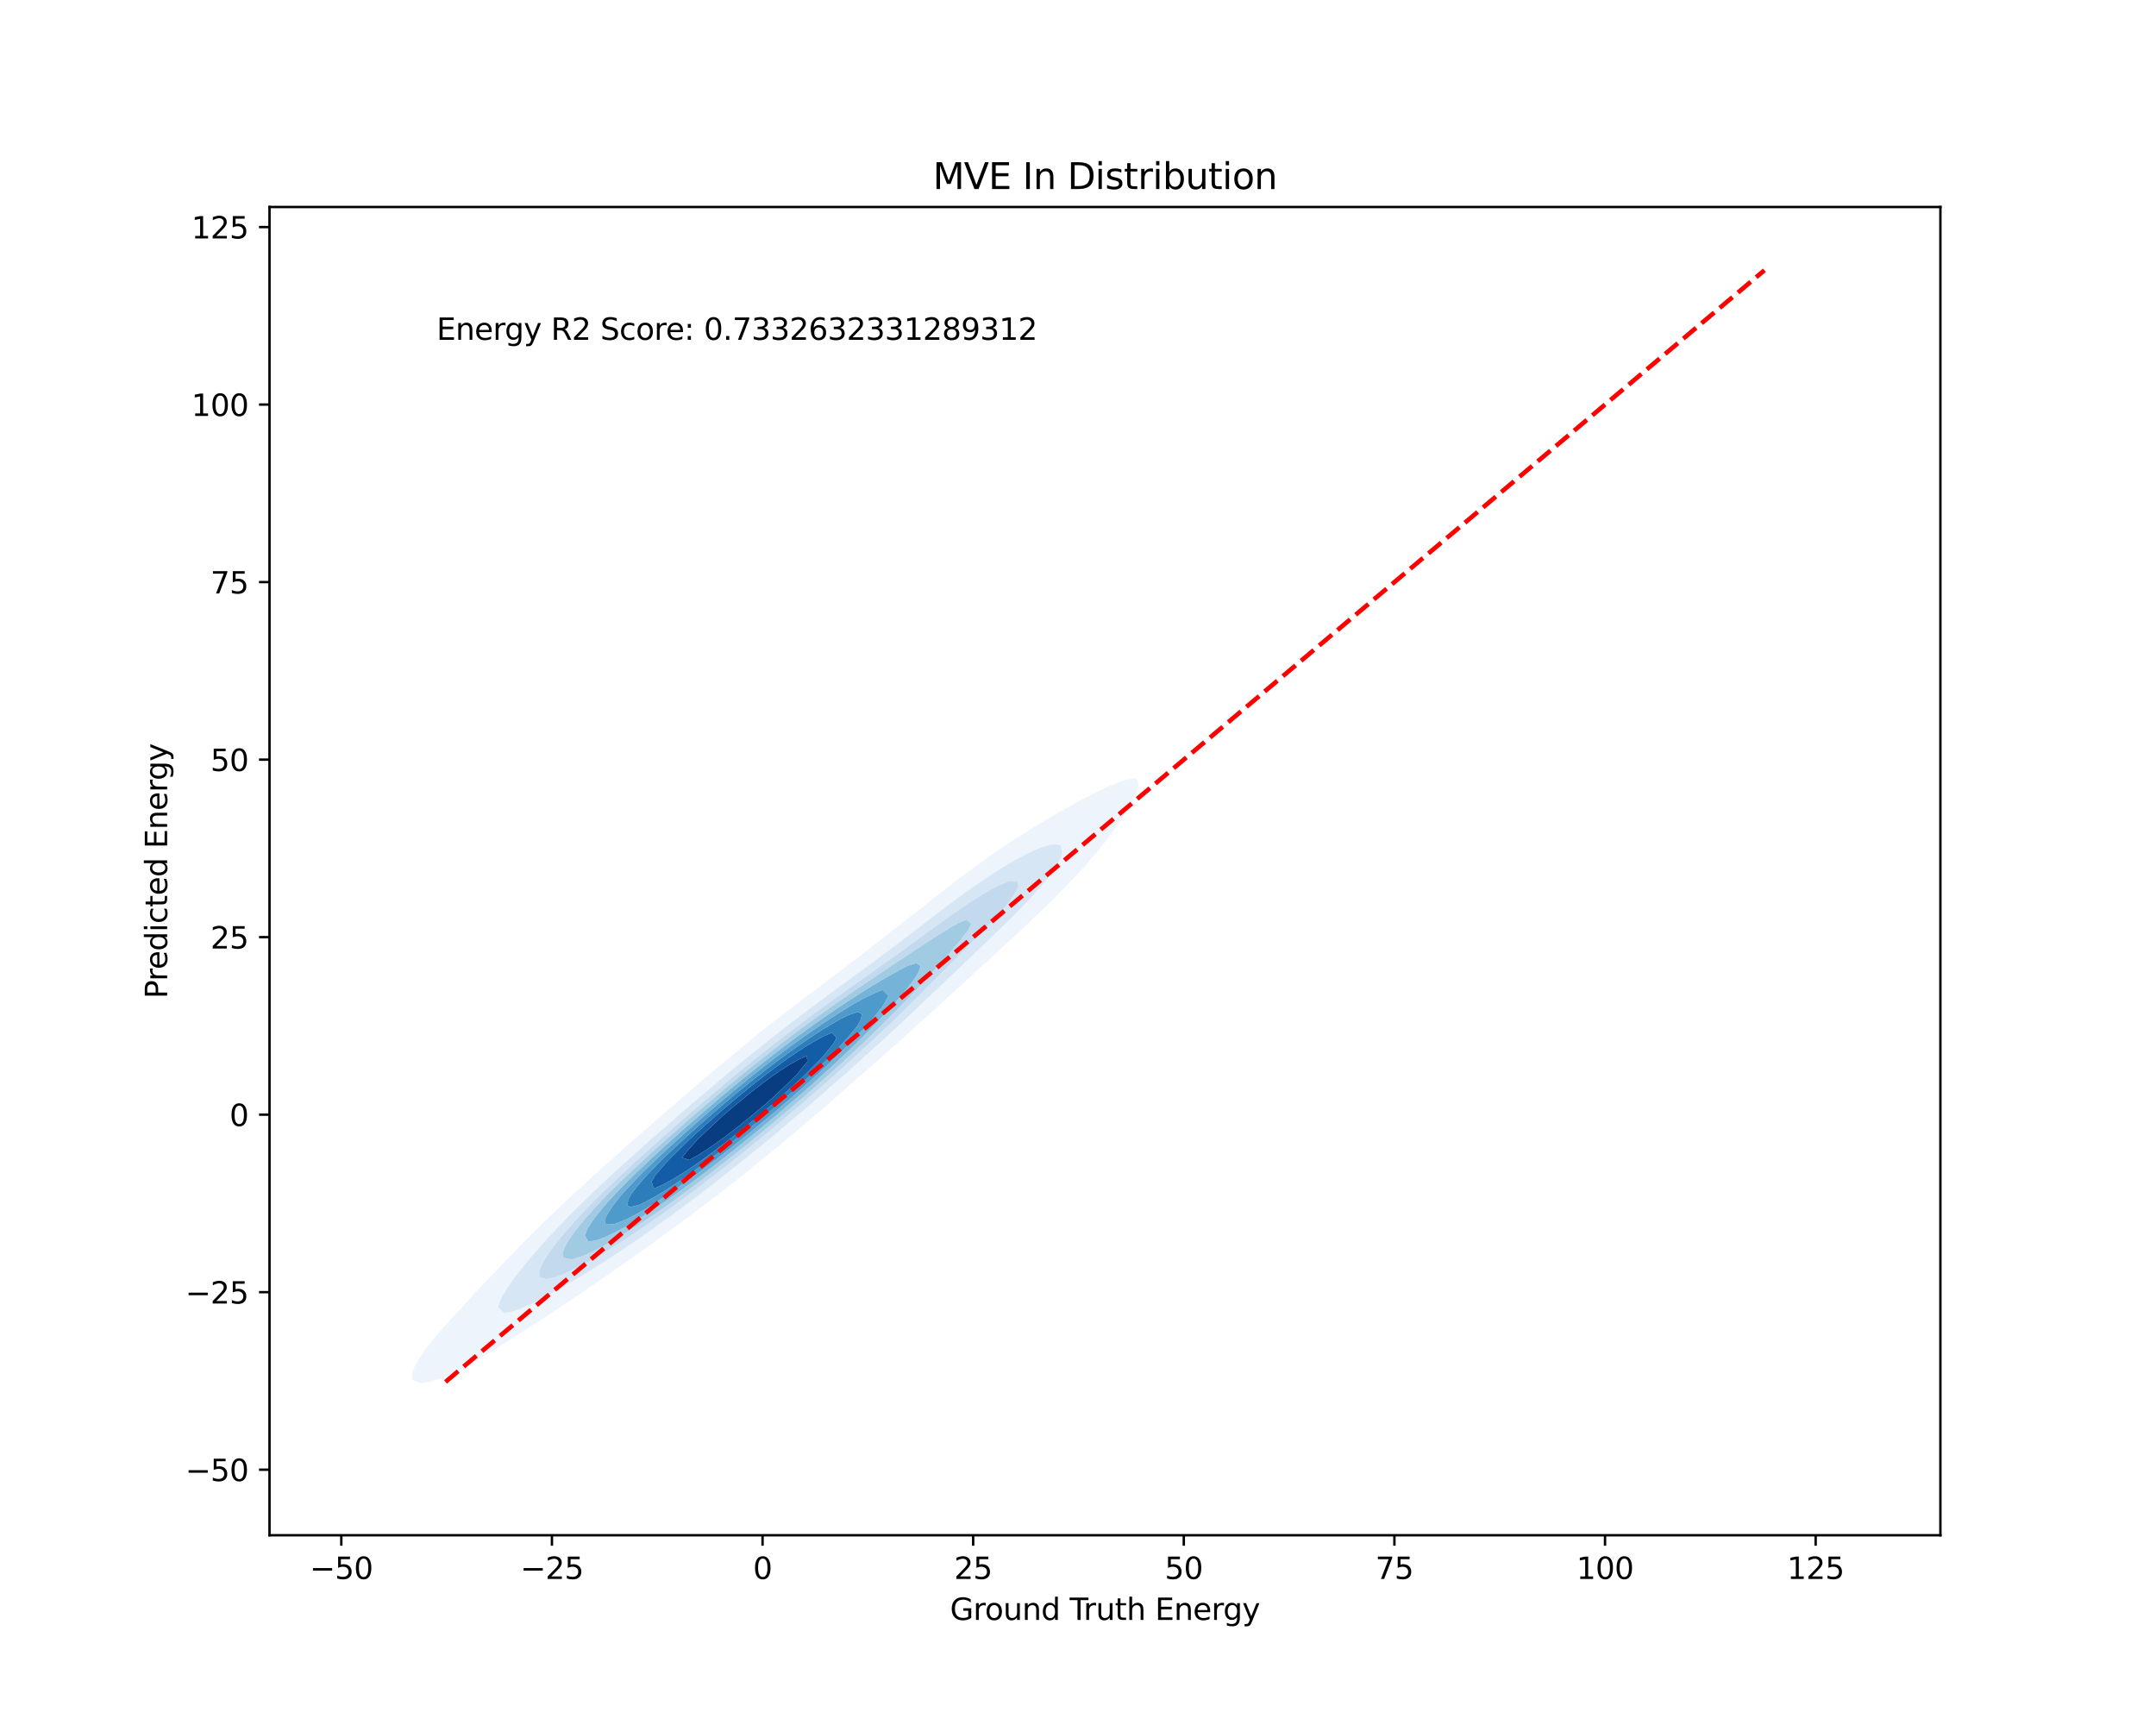 <?xml version="1.0" encoding="utf-8" standalone="no"?>
<!DOCTYPE svg PUBLIC "-//W3C//DTD SVG 1.1//EN"
  "http://www.w3.org/Graphics/SVG/1.1/DTD/svg11.dtd">
<svg xmlns:xlink="http://www.w3.org/1999/xlink" width="720pt" height="576pt" viewBox="0 0 720 576" xmlns="http://www.w3.org/2000/svg" version="1.1">
 <defs>
  <style type="text/css">*{stroke-linejoin: round; stroke-linecap: butt}</style>
 </defs>
 <g id="figure_1">
  <g id="patch_1">
   <path d="M 0 576 
L 720 576 
L 720 0 
L 0 0 
z
" style="fill: #ffffff"/>
  </g>
  <g id="axes_1">
   <g id="patch_2">
    <path d="M 90 512.64 
L 648 512.64 
L 648 69.12 
L 90 69.12 
z
" style="fill: #ffffff"/>
   </g>
   <g id="QuadContourSet_1">
    <path d="M 137.668 460.649 
L 140.472 461.865 
L 143.276 461.494 
L 146.08 460.654 
L 146.191 460.605 
L 148.884 459.535 
L 150.826 458.604 
L 151.688 458.233 
L 154.492 456.806 
L 154.842 456.602 
L 157.296 455.296 
L 158.456 454.601 
L 160.101 453.693 
L 161.878 452.6 
L 162.905 452.016 
L 165.162 450.598 
L 165.709 450.28 
L 168.349 448.597 
L 168.513 448.5 
L 171.317 446.712 
L 171.49 446.596 
L 174.121 444.925 
L 174.609 444.594 
L 176.925 443.116 
L 177.697 442.593 
L 179.729 441.293 
L 180.761 440.592 
L 182.533 439.456 
L 183.806 438.59 
L 185.337 437.608 
L 186.834 436.589 
L 188.141 435.748 
L 189.844 434.588 
L 190.945 433.877 
L 192.835 432.586 
L 193.749 431.993 
L 195.803 430.585 
L 196.553 430.095 
L 198.749 428.584 
L 199.357 428.183 
L 201.67 426.582 
L 202.161 426.255 
L 204.565 424.581 
L 204.965 424.312 
L 207.436 422.58 
L 207.769 422.353 
L 210.283 420.578 
L 210.573 420.378 
L 213.105 418.577 
L 213.377 418.387 
L 215.906 416.576 
L 216.181 416.38 
L 218.685 414.574 
L 218.985 414.358 
L 221.444 412.573 
L 221.789 412.321 
L 224.183 410.572 
L 224.593 410.268 
L 226.903 408.57 
L 227.397 408.2 
L 229.603 406.569 
L 230.201 406.116 
L 232.284 404.568 
L 233.005 404.015 
L 234.944 402.566 
L 235.809 401.896 
L 237.582 400.565 
L 238.613 399.757 
L 240.194 398.564 
L 241.417 397.595 
L 242.778 396.562 
L 244.221 395.407 
L 245.329 394.561 
L 247.025 393.188 
L 247.843 392.56 
L 249.829 390.932 
L 250.312 390.558 
L 252.633 388.632 
L 252.729 388.557 
L 255.239 386.556 
L 255.437 386.388 
L 257.755 384.554 
L 258.241 384.139 
L 260.231 382.553 
L 261.045 381.849 
L 262.661 380.552 
L 263.849 379.511 
L 265.038 378.55 
L 266.653 377.117 
L 267.352 376.549 
L 269.457 374.66 
L 269.594 374.548 
L 271.979 372.546 
L 272.261 372.292 
L 274.38 370.545 
L 275.065 369.921 
L 276.731 368.544 
L 277.869 367.5 
L 279.024 366.542 
L 280.673 365.019 
L 281.25 364.541 
L 283.432 362.54 
L 283.477 362.497 
L 285.822 360.538 
L 286.281 360.111 
L 288.165 358.537 
L 289.085 357.676 
L 290.449 356.535 
L 291.889 355.183 
L 292.665 354.534 
L 294.693 352.622 
L 294.8 352.533 
L 297.127 350.531 
L 297.497 350.18 
L 299.447 348.53 
L 300.302 347.715 
L 301.703 346.529 
L 303.106 345.186 
L 303.883 344.527 
L 305.91 342.581 
L 305.974 342.526 
L 308.281 340.525 
L 308.714 340.105 
L 310.555 338.523 
L 311.518 337.589 
L 312.761 336.522 
L 314.322 335.006 
L 314.888 334.521 
L 317.005 332.519 
L 317.126 332.402 
L 319.295 330.518 
L 319.93 329.899 
L 321.526 328.517 
L 322.734 327.342 
L 323.691 326.515 
L 325.538 324.722 
L 325.779 324.514 
L 327.995 322.513 
L 328.342 322.176 
L 330.251 320.511 
L 331.146 319.642 
L 332.447 318.51 
L 333.95 317.048 
L 334.57 316.509 
L 336.66 314.507 
L 336.754 314.415 
L 338.915 312.506 
L 339.558 311.873 
L 341.105 310.505 
L 342.362 309.256 
L 343.21 308.503 
L 345.166 306.54 
L 345.209 306.502 
L 347.394 304.501 
L 347.97 303.908 
L 349.507 302.499 
L 350.774 301.174 
L 351.506 300.498 
L 353.432 298.497 
L 353.578 298.337 
L 355.493 296.495 
L 356.382 295.506 
L 357.424 294.494 
L 359.186 292.493 
L 359.186 292.493 
L 361.133 290.491 
L 361.99 289.457 
L 362.922 288.49 
L 364.587 286.489 
L 364.794 286.219 
L 366.345 284.487 
L 367.598 282.835 
L 367.91 282.486 
L 369.515 280.485 
L 370.402 279.22 
L 371.008 278.483 
L 372.452 276.482 
L 373.206 275.319 
L 373.838 274.481 
L 375.153 272.479 
L 376.01 271.059 
L 376.412 270.478 
L 377.583 268.477 
L 378.697 266.475 
L 378.814 266.202 
L 379.619 264.474 
L 380.24 262.473 
L 379.912 260.471 
L 378.814 259.936 
L 376.01 260.343 
L 375.703 260.471 
L 373.206 261.353 
L 370.544 262.473 
L 370.402 262.523 
L 367.598 263.822 
L 366.369 264.474 
L 364.794 265.202 
L 362.39 266.475 
L 361.99 266.66 
L 359.186 268.142 
L 358.619 268.477 
L 356.382 269.659 
L 355.005 270.478 
L 353.578 271.241 
L 351.519 272.479 
L 350.774 272.885 
L 348.16 274.481 
L 347.97 274.586 
L 345.166 276.292 
L 344.876 276.482 
L 342.362 278.024 
L 341.671 278.483 
L 339.558 279.812 
L 338.562 280.485 
L 336.754 281.653 
L 335.541 282.486 
L 333.95 283.542 
L 332.598 284.487 
L 331.146 285.477 
L 329.723 286.489 
L 328.342 287.456 
L 326.909 288.49 
L 325.538 289.476 
L 324.151 290.491 
L 322.734 291.535 
L 321.444 292.493 
L 319.93 293.633 
L 318.784 294.494 
L 317.126 295.768 
L 316.168 296.495 
L 314.322 297.939 
L 313.594 298.497 
L 311.518 300.144 
L 311.059 300.498 
L 308.714 302.381 
L 308.561 302.499 
L 306.03 304.501 
L 305.91 304.597 
L 303.46 306.502 
L 303.106 306.786 
L 300.896 308.503 
L 300.302 308.98 
L 298.335 310.505 
L 297.497 311.174 
L 295.772 312.506 
L 294.693 313.362 
L 293.202 314.507 
L 291.889 315.542 
L 290.622 316.509 
L 289.085 317.71 
L 288.029 318.51 
L 286.281 319.865 
L 285.424 320.511 
L 283.477 322.01 
L 282.807 322.513 
L 280.673 324.147 
L 280.183 324.514 
L 277.869 326.282 
L 277.556 326.515 
L 275.065 328.419 
L 274.934 328.517 
L 272.3 330.518 
L 272.261 330.548 
L 269.625 332.519 
L 269.457 332.648 
L 266.965 334.521 
L 266.653 334.762 
L 264.324 336.522 
L 263.849 336.893 
L 261.706 338.523 
L 261.045 339.047 
L 259.117 340.525 
L 258.241 341.228 
L 256.561 342.526 
L 255.437 343.442 
L 254.043 344.527 
L 252.633 345.693 
L 251.569 346.529 
L 249.829 347.989 
L 249.145 348.53 
L 247.025 350.337 
L 246.781 350.531 
L 244.37 352.533 
L 244.221 352.661 
L 241.891 354.534 
L 241.417 354.946 
L 239.452 356.535 
L 238.613 357.273 
L 237.059 358.537 
L 235.809 359.649 
L 234.72 360.538 
L 233.005 362.08 
L 232.444 362.54 
L 230.223 364.541 
L 230.201 364.561 
L 227.794 366.542 
L 227.397 366.902 
L 225.408 368.544 
L 224.593 369.287 
L 223.07 370.545 
L 221.789 371.721 
L 220.791 372.546 
L 218.985 374.214 
L 218.582 374.548 
L 216.331 376.549 
L 216.181 376.688 
L 213.945 378.55 
L 213.377 379.078 
L 211.609 380.552 
L 210.573 381.52 
L 209.336 382.553 
L 207.769 384.027 
L 207.138 384.554 
L 205.003 386.556 
L 204.965 386.592 
L 202.645 388.557 
L 202.161 389.021 
L 200.35 390.558 
L 199.357 391.519 
L 198.135 392.56 
L 196.553 394.104 
L 196.018 394.561 
L 193.905 396.562 
L 193.749 396.718 
L 191.635 398.564 
L 190.945 399.259 
L 189.455 400.565 
L 188.141 401.903 
L 187.387 402.566 
L 185.408 404.568 
L 185.337 404.642 
L 183.207 406.569 
L 182.533 407.281 
L 181.112 408.57 
L 179.729 410.043 
L 179.148 410.572 
L 177.179 412.573 
L 176.925 412.852 
L 175.087 414.574 
L 174.121 415.638 
L 173.12 416.576 
L 171.317 418.566 
L 171.304 418.577 
L 169.239 420.578 
L 168.513 421.397 
L 167.285 422.58 
L 165.709 424.352 
L 165.47 424.581 
L 163.509 426.582 
L 162.905 427.275 
L 161.576 428.584 
L 160.101 430.258 
L 159.766 430.585 
L 157.861 432.586 
L 157.296 433.238 
L 155.955 434.588 
L 154.492 436.26 
L 154.162 436.589 
L 152.299 438.59 
L 151.688 439.309 
L 150.452 440.592 
L 148.884 442.427 
L 148.723 442.593 
L 146.93 444.594 
L 146.08 445.649 
L 145.222 446.596 
L 143.617 448.597 
L 143.276 449.068 
L 142.042 450.598 
L 140.631 452.6 
L 140.472 452.871 
L 139.347 454.601 
L 138.314 456.602 
L 137.668 458.392 
L 137.584 458.604 
L 137.641 460.605 
z
M 166.314 436.589 
L 166.891 434.588 
L 167.843 432.586 
L 168.513 431.535 
L 169.069 430.585 
L 170.41 428.584 
L 171.317 427.393 
L 171.875 426.582 
L 173.39 424.581 
L 174.121 423.723 
L 174.99 422.58 
L 176.66 420.578 
L 176.925 420.292 
L 178.324 418.577 
L 179.729 417.045 
L 180.112 416.576 
L 181.878 414.574 
L 182.533 413.907 
L 183.69 412.573 
L 185.337 410.895 
L 185.619 410.572 
L 187.491 408.57 
L 188.141 407.943 
L 189.406 406.569 
L 190.945 405.091 
L 191.432 404.568 
L 193.471 402.566 
L 193.749 402.31 
L 195.443 400.565 
L 196.553 399.549 
L 197.522 398.564 
L 199.357 396.893 
L 199.687 396.562 
L 201.817 394.561 
L 202.161 394.258 
L 203.903 392.56 
L 204.965 391.628 
L 206.074 390.558 
L 207.769 389.078 
L 208.315 388.557 
L 210.573 386.593 
L 210.612 386.556 
L 212.76 384.554 
L 213.377 384.028 
L 214.963 382.553 
L 216.181 381.517 
L 217.227 380.552 
L 218.985 379.06 
L 219.541 378.55 
L 221.789 376.647 
L 221.897 376.549 
L 224.138 374.548 
L 224.593 374.167 
L 226.386 372.546 
L 227.397 371.703 
L 228.687 370.545 
L 230.201 369.285 
L 231.034 368.544 
L 233.005 366.907 
L 233.419 366.542 
L 235.809 364.567 
L 235.838 364.541 
L 238.132 362.54 
L 238.613 362.146 
L 240.466 360.538 
L 241.417 359.764 
L 242.848 358.537 
L 244.221 357.427 
L 245.274 356.535 
L 247.025 355.129 
L 247.738 354.534 
L 249.829 352.868 
L 250.236 352.533 
L 252.633 350.638 
L 252.765 350.531 
L 255.271 348.53 
L 255.437 348.4 
L 257.763 346.529 
L 258.241 346.158 
L 260.297 344.527 
L 261.045 343.952 
L 262.87 342.526 
L 263.849 341.78 
L 265.478 340.525 
L 266.653 339.636 
L 268.116 338.523 
L 269.457 337.517 
L 270.782 336.522 
L 272.261 335.419 
L 273.471 334.521 
L 275.065 333.339 
L 276.179 332.519 
L 277.869 331.272 
L 278.901 330.518 
L 280.673 329.215 
L 281.633 328.517 
L 283.477 327.162 
L 284.368 326.515 
L 286.281 325.109 
L 287.101 324.514 
L 289.085 323.052 
L 289.826 322.513 
L 291.889 320.986 
L 292.538 320.511 
L 294.693 318.907 
L 295.233 318.51 
L 297.497 316.814 
L 297.909 316.509 
L 300.302 314.705 
L 300.566 314.507 
L 303.106 312.582 
L 303.206 312.506 
L 305.819 310.505 
L 305.91 310.435 
L 308.41 308.503 
L 308.714 308.27 
L 311.01 306.502 
L 311.518 306.112 
L 313.627 304.501 
L 314.322 303.971 
L 316.273 302.499 
L 317.126 301.855 
L 318.957 300.498 
L 319.93 299.773 
L 321.692 298.497 
L 322.734 297.733 
L 324.49 296.495 
L 325.538 295.744 
L 327.369 294.494 
L 328.342 293.812 
L 330.346 292.493 
L 331.146 291.948 
L 333.448 290.491 
L 333.95 290.16 
L 336.707 288.49 
L 336.754 288.46 
L 339.558 286.845 
L 340.268 286.489 
L 342.362 285.349 
L 344.212 284.487 
L 345.166 283.999 
L 347.97 282.864 
L 349.352 282.486 
L 350.774 282.043 
L 353.578 282 
L 354.327 282.486 
L 354.791 284.487 
L 354.214 286.489 
L 353.578 287.687 
L 353.176 288.49 
L 351.901 290.491 
L 350.774 292.025 
L 350.452 292.493 
L 348.89 294.494 
L 347.97 295.547 
L 347.199 296.495 
L 345.427 298.497 
L 345.166 298.766 
L 343.607 300.498 
L 342.362 301.769 
L 341.69 302.499 
L 339.719 304.501 
L 339.558 304.656 
L 337.761 306.502 
L 336.754 307.463 
L 335.729 308.503 
L 333.95 310.194 
L 333.641 310.505 
L 331.58 312.506 
L 331.146 312.906 
L 329.521 314.507 
L 328.342 315.596 
L 327.416 316.509 
L 325.538 318.251 
L 325.276 318.51 
L 323.195 320.511 
L 322.734 320.932 
L 321.131 322.513 
L 319.93 323.614 
L 319.023 324.514 
L 317.126 326.268 
L 316.878 326.515 
L 314.809 328.517 
L 314.322 328.959 
L 312.755 330.518 
L 311.518 331.646 
L 310.643 332.519 
L 308.714 334.288 
L 308.481 334.521 
L 306.4 336.522 
L 305.91 336.961 
L 304.327 338.523 
L 303.106 339.619 
L 302.186 340.525 
L 300.302 342.215 
L 299.985 342.526 
L 297.828 344.527 
L 297.497 344.817 
L 295.724 346.529 
L 294.693 347.43 
L 293.547 348.53 
L 291.889 349.978 
L 291.309 350.531 
L 289.085 352.469 
L 289.018 352.533 
L 286.865 354.534 
L 286.281 355.033 
L 284.671 356.535 
L 283.477 357.554 
L 282.416 358.537 
L 280.673 360.02 
L 280.11 360.538 
L 277.869 362.44 
L 277.76 362.54 
L 275.521 364.541 
L 275.065 364.922 
L 273.273 366.542 
L 272.261 367.387 
L 270.97 368.544 
L 269.457 369.801 
L 268.62 370.545 
L 266.653 372.173 
L 266.228 372.546 
L 263.849 374.506 
L 263.801 374.548 
L 261.486 376.549 
L 261.045 376.907 
L 259.14 378.55 
L 258.241 379.276 
L 256.745 380.552 
L 255.437 381.601 
L 254.307 382.553 
L 252.633 383.888 
L 251.832 384.554 
L 249.829 386.14 
L 249.324 386.556 
L 247.025 388.363 
L 246.786 388.557 
L 244.221 390.558 
L 244.221 390.558 
L 241.728 392.56 
L 241.417 392.799 
L 239.194 394.561 
L 238.613 395.005 
L 236.624 396.562 
L 235.809 397.181 
L 234.018 398.564 
L 233.005 399.327 
L 231.38 400.565 
L 230.201 401.446 
L 228.709 402.566 
L 227.397 403.539 
L 226.007 404.568 
L 224.593 405.607 
L 223.27 406.569 
L 221.789 407.647 
L 220.499 408.57 
L 218.985 409.661 
L 217.69 410.572 
L 216.181 411.647 
L 214.839 412.573 
L 213.377 413.604 
L 211.943 414.574 
L 210.573 415.529 
L 208.996 416.576 
L 207.769 417.42 
L 205.993 418.577 
L 204.965 419.276 
L 202.927 420.578 
L 202.161 421.093 
L 199.792 422.58 
L 199.357 422.868 
L 196.579 424.581 
L 196.553 424.599 
L 193.749 426.337 
L 193.312 426.582 
L 190.945 428.03 
L 189.942 428.584 
L 188.141 429.671 
L 186.456 430.585 
L 185.337 431.252 
L 182.842 432.586 
L 182.533 432.769 
L 179.729 434.228 
L 178.925 434.588 
L 176.925 435.599 
L 174.654 436.589 
L 174.121 436.852 
L 171.317 437.856 
L 168.513 438.527 
z
" clip-path="url(#pf871e631e4)" style="fill: #edf4fc"/>
    <path d="M 168.513 438.527 
L 171.317 437.856 
L 174.121 436.852 
L 174.654 436.589 
L 176.925 435.599 
L 178.925 434.588 
L 179.729 434.228 
L 182.533 432.769 
L 182.842 432.586 
L 185.337 431.252 
L 186.456 430.585 
L 188.141 429.671 
L 189.942 428.584 
L 190.945 428.03 
L 193.312 426.582 
L 193.749 426.337 
L 196.553 424.599 
L 196.579 424.581 
L 199.357 422.868 
L 199.792 422.58 
L 202.161 421.093 
L 202.927 420.578 
L 204.965 419.276 
L 205.993 418.577 
L 207.769 417.42 
L 208.996 416.576 
L 210.573 415.529 
L 211.943 414.574 
L 213.377 413.604 
L 214.839 412.573 
L 216.181 411.647 
L 217.69 410.572 
L 218.985 409.661 
L 220.499 408.57 
L 221.789 407.647 
L 223.27 406.569 
L 224.593 405.607 
L 226.007 404.568 
L 227.397 403.539 
L 228.709 402.566 
L 230.201 401.446 
L 231.38 400.565 
L 233.005 399.327 
L 234.018 398.564 
L 235.809 397.181 
L 236.624 396.562 
L 238.613 395.005 
L 239.194 394.561 
L 241.417 392.799 
L 241.728 392.56 
L 244.221 390.558 
L 244.221 390.558 
L 246.786 388.557 
L 247.025 388.363 
L 249.324 386.556 
L 249.829 386.14 
L 251.832 384.554 
L 252.633 383.888 
L 254.307 382.553 
L 255.437 381.601 
L 256.745 380.552 
L 258.241 379.276 
L 259.14 378.55 
L 261.045 376.907 
L 261.486 376.549 
L 263.801 374.548 
L 263.849 374.506 
L 266.228 372.546 
L 266.653 372.173 
L 268.62 370.545 
L 269.457 369.801 
L 270.97 368.544 
L 272.261 367.387 
L 273.273 366.542 
L 275.065 364.922 
L 275.521 364.541 
L 277.76 362.54 
L 277.869 362.44 
L 280.11 360.538 
L 280.673 360.02 
L 282.416 358.537 
L 283.477 357.554 
L 284.671 356.535 
L 286.281 355.033 
L 286.865 354.534 
L 289.018 352.533 
L 289.085 352.469 
L 291.309 350.531 
L 291.889 349.978 
L 293.547 348.53 
L 294.693 347.43 
L 295.724 346.529 
L 297.497 344.817 
L 297.828 344.527 
L 299.985 342.526 
L 300.302 342.215 
L 302.186 340.525 
L 303.106 339.619 
L 304.327 338.523 
L 305.91 336.961 
L 306.4 336.522 
L 308.481 334.521 
L 308.714 334.288 
L 310.643 332.519 
L 311.518 331.646 
L 312.755 330.518 
L 314.322 328.959 
L 314.809 328.517 
L 316.878 326.515 
L 317.126 326.268 
L 319.023 324.514 
L 319.93 323.614 
L 321.131 322.513 
L 322.734 320.932 
L 323.195 320.511 
L 325.276 318.51 
L 325.538 318.251 
L 327.416 316.509 
L 328.342 315.596 
L 329.521 314.507 
L 331.146 312.906 
L 331.58 312.506 
L 333.641 310.505 
L 333.95 310.194 
L 335.729 308.503 
L 336.754 307.463 
L 337.761 306.502 
L 339.558 304.656 
L 339.719 304.501 
L 341.69 302.499 
L 342.362 301.769 
L 343.607 300.498 
L 345.166 298.766 
L 345.427 298.497 
L 347.199 296.495 
L 347.97 295.547 
L 348.89 294.494 
L 350.452 292.493 
L 350.774 292.025 
L 351.901 290.491 
L 353.176 288.49 
L 353.578 287.687 
L 354.214 286.489 
L 354.791 284.487 
L 354.327 282.486 
L 353.578 282 
L 350.774 282.043 
L 349.352 282.486 
L 347.97 282.864 
L 345.166 283.999 
L 344.212 284.487 
L 342.362 285.349 
L 340.268 286.489 
L 339.558 286.845 
L 336.754 288.46 
L 336.707 288.49 
L 333.95 290.16 
L 333.448 290.491 
L 331.146 291.948 
L 330.346 292.493 
L 328.342 293.812 
L 327.369 294.494 
L 325.538 295.744 
L 324.49 296.495 
L 322.734 297.733 
L 321.692 298.497 
L 319.93 299.773 
L 318.957 300.498 
L 317.126 301.855 
L 316.273 302.499 
L 314.322 303.971 
L 313.627 304.501 
L 311.518 306.112 
L 311.01 306.502 
L 308.714 308.27 
L 308.41 308.503 
L 305.91 310.435 
L 305.819 310.505 
L 303.206 312.506 
L 303.106 312.582 
L 300.566 314.507 
L 300.302 314.705 
L 297.909 316.509 
L 297.497 316.814 
L 295.233 318.51 
L 294.693 318.907 
L 292.538 320.511 
L 291.889 320.986 
L 289.826 322.513 
L 289.085 323.052 
L 287.101 324.514 
L 286.281 325.109 
L 284.368 326.515 
L 283.477 327.162 
L 281.633 328.517 
L 280.673 329.215 
L 278.901 330.518 
L 277.869 331.272 
L 276.179 332.519 
L 275.065 333.339 
L 273.471 334.521 
L 272.261 335.419 
L 270.782 336.522 
L 269.457 337.517 
L 268.116 338.523 
L 266.653 339.636 
L 265.478 340.525 
L 263.849 341.78 
L 262.87 342.526 
L 261.045 343.952 
L 260.297 344.527 
L 258.241 346.158 
L 257.763 346.529 
L 255.437 348.4 
L 255.271 348.53 
L 252.765 350.531 
L 252.633 350.638 
L 250.236 352.533 
L 249.829 352.868 
L 247.738 354.534 
L 247.025 355.129 
L 245.274 356.535 
L 244.221 357.427 
L 242.848 358.537 
L 241.417 359.764 
L 240.466 360.538 
L 238.613 362.146 
L 238.132 362.54 
L 235.838 364.541 
L 235.809 364.567 
L 233.419 366.542 
L 233.005 366.907 
L 231.034 368.544 
L 230.201 369.285 
L 228.687 370.545 
L 227.397 371.703 
L 226.386 372.546 
L 224.593 374.167 
L 224.138 374.548 
L 221.897 376.549 
L 221.789 376.647 
L 219.541 378.55 
L 218.985 379.06 
L 217.227 380.552 
L 216.181 381.517 
L 214.963 382.553 
L 213.377 384.028 
L 212.76 384.554 
L 210.612 386.556 
L 210.573 386.593 
L 208.315 388.557 
L 207.769 389.078 
L 206.074 390.558 
L 204.965 391.628 
L 203.903 392.56 
L 202.161 394.258 
L 201.817 394.561 
L 199.687 396.562 
L 199.357 396.893 
L 197.522 398.564 
L 196.553 399.549 
L 195.443 400.565 
L 193.749 402.31 
L 193.471 402.566 
L 191.432 404.568 
L 190.945 405.091 
L 189.406 406.569 
L 188.141 407.943 
L 187.491 408.57 
L 185.619 410.572 
L 185.337 410.895 
L 183.69 412.573 
L 182.533 413.907 
L 181.878 414.574 
L 180.112 416.576 
L 179.729 417.045 
L 178.324 418.577 
L 176.925 420.292 
L 176.66 420.578 
L 174.99 422.58 
L 174.121 423.723 
L 173.39 424.581 
L 171.875 426.582 
L 171.317 427.393 
L 170.41 428.584 
L 169.069 430.585 
L 168.513 431.535 
L 167.843 432.586 
L 166.891 434.588 
L 166.314 436.589 
z
M 180.41 426.582 
L 180.009 424.581 
L 180.807 422.58 
L 181.862 420.578 
L 182.533 419.594 
L 183.173 418.577 
L 184.596 416.576 
L 185.337 415.667 
L 186.152 414.574 
L 187.784 412.573 
L 188.141 412.182 
L 189.477 410.572 
L 190.945 408.968 
L 191.279 408.57 
L 193.084 406.569 
L 193.749 405.9 
L 194.955 404.568 
L 196.553 402.968 
L 196.922 402.566 
L 198.882 400.565 
L 199.357 400.117 
L 200.863 398.564 
L 202.161 397.346 
L 202.932 396.562 
L 204.965 394.668 
L 205.072 394.561 
L 207.136 392.56 
L 207.769 391.993 
L 209.253 390.558 
L 210.573 389.383 
L 211.437 388.557 
L 213.377 386.837 
L 213.675 386.556 
L 215.886 384.554 
L 216.181 384.3 
L 218.066 382.553 
L 218.985 381.761 
L 220.302 380.552 
L 221.789 379.274 
L 222.584 378.55 
L 224.593 376.83 
L 224.904 376.549 
L 227.207 374.548 
L 227.397 374.388 
L 229.454 372.546 
L 230.201 371.919 
L 231.749 370.545 
L 233.005 369.493 
L 234.085 368.544 
L 235.809 367.106 
L 236.457 366.542 
L 238.613 364.754 
L 238.861 364.541 
L 241.252 362.54 
L 241.417 362.405 
L 243.605 360.538 
L 244.221 360.038 
L 246.005 358.537 
L 247.025 357.714 
L 248.445 356.535 
L 249.829 355.429 
L 250.924 354.534 
L 252.633 353.18 
L 253.437 352.533 
L 255.437 350.963 
L 255.983 350.531 
L 258.241 348.778 
L 258.56 348.53 
L 261.045 346.621 
L 261.165 346.529 
L 263.786 344.527 
L 263.849 344.479 
L 266.413 342.526 
L 266.653 342.344 
L 269.078 340.525 
L 269.457 340.241 
L 271.778 338.523 
L 272.261 338.165 
L 274.511 336.522 
L 275.065 336.114 
L 277.273 334.521 
L 277.869 334.085 
L 280.061 332.519 
L 280.673 332.074 
L 282.868 330.518 
L 283.477 330.077 
L 285.691 328.517 
L 286.281 328.09 
L 288.522 326.515 
L 289.085 326.108 
L 291.354 324.514 
L 291.889 324.126 
L 294.18 322.513 
L 294.693 322.139 
L 296.994 320.511 
L 297.497 320.143 
L 299.793 318.51 
L 300.302 318.135 
L 302.573 316.509 
L 303.106 316.113 
L 305.336 314.507 
L 305.91 314.079 
L 308.087 312.506 
L 308.714 312.037 
L 310.836 310.505 
L 311.518 309.995 
L 313.594 308.503 
L 314.322 307.962 
L 316.378 306.502 
L 317.126 305.952 
L 319.208 304.501 
L 319.93 303.979 
L 322.112 302.499 
L 322.734 302.06 
L 325.122 300.498 
L 325.538 300.214 
L 328.285 298.497 
L 328.342 298.459 
L 331.146 296.884 
L 331.983 296.495 
L 333.95 295.503 
L 336.438 294.494 
L 336.754 294.354 
L 339.558 294.238 
L 339.854 294.494 
L 339.852 296.495 
L 339.558 297.044 
L 338.756 298.497 
L 337.431 300.498 
L 336.754 301.353 
L 335.845 302.499 
L 334.2 304.501 
L 333.95 304.77 
L 332.369 306.502 
L 331.146 307.816 
L 330.512 308.503 
L 328.625 310.505 
L 328.342 310.788 
L 326.667 312.506 
L 325.538 313.64 
L 324.695 314.507 
L 322.734 316.502 
L 322.727 316.509 
L 320.748 318.51 
L 319.93 319.311 
L 318.757 320.511 
L 317.126 322.134 
L 316.761 322.513 
L 314.788 324.514 
L 314.322 324.964 
L 312.812 326.515 
L 311.518 327.781 
L 310.81 328.517 
L 308.793 330.518 
L 308.714 330.593 
L 306.829 332.519 
L 305.91 333.396 
L 304.815 334.521 
L 303.106 336.161 
L 302.755 336.522 
L 300.721 338.523 
L 300.302 338.911 
L 298.693 340.525 
L 297.497 341.631 
L 296.602 342.526 
L 294.693 344.293 
L 294.457 344.527 
L 292.362 346.529 
L 291.889 346.952 
L 290.259 348.53 
L 289.085 349.578 
L 288.093 350.531 
L 286.281 352.145 
L 285.874 352.533 
L 283.653 354.534 
L 283.477 354.686 
L 281.496 356.535 
L 280.673 357.247 
L 279.279 358.537 
L 277.869 359.752 
L 277.012 360.538 
L 275.065 362.21 
L 274.703 362.54 
L 272.391 364.541 
L 272.261 364.65 
L 270.15 366.542 
L 269.457 367.123 
L 267.857 368.544 
L 266.653 369.55 
L 265.52 370.545 
L 263.849 371.934 
L 263.144 372.546 
L 261.045 374.281 
L 260.735 374.548 
L 258.316 376.549 
L 258.241 376.61 
L 255.959 378.55 
L 255.437 378.972 
L 253.558 380.552 
L 252.633 381.294 
L 251.116 382.553 
L 249.829 383.579 
L 248.639 384.554 
L 247.025 385.832 
L 246.13 386.556 
L 244.221 388.054 
L 243.591 388.557 
L 241.417 390.248 
L 241.023 390.558 
L 238.613 392.417 
L 238.429 392.56 
L 235.809 394.561 
L 235.809 394.561 
L 233.204 396.562 
L 233.005 396.713 
L 230.559 398.564 
L 230.201 398.832 
L 227.873 400.565 
L 227.397 400.918 
L 225.144 402.566 
L 224.593 402.97 
L 222.369 404.568 
L 221.789 404.988 
L 219.545 406.569 
L 218.985 406.969 
L 216.665 408.57 
L 216.181 408.912 
L 213.724 410.572 
L 213.377 410.813 
L 210.711 412.573 
L 210.573 412.668 
L 207.769 414.488 
L 207.625 414.574 
L 204.965 416.272 
L 204.444 416.576 
L 202.161 417.999 
L 201.138 418.577 
L 199.357 419.661 
L 197.679 420.578 
L 196.553 421.247 
L 194.039 422.58 
L 193.749 422.748 
L 190.945 424.145 
L 189.901 424.581 
L 188.141 425.408 
L 185.337 426.489 
L 184.848 426.582 
L 182.533 427.102 
z
" clip-path="url(#pf871e631e4)" style="fill: #d7e6f5"/>
    <path d="M 182.533 427.102 
L 184.848 426.582 
L 185.337 426.489 
L 188.141 425.408 
L 189.901 424.581 
L 190.945 424.145 
L 193.749 422.748 
L 194.039 422.58 
L 196.553 421.247 
L 197.679 420.578 
L 199.357 419.661 
L 201.138 418.577 
L 202.161 417.999 
L 204.444 416.576 
L 204.965 416.272 
L 207.625 414.574 
L 207.769 414.488 
L 210.573 412.668 
L 210.711 412.573 
L 213.377 410.813 
L 213.724 410.572 
L 216.181 408.912 
L 216.665 408.57 
L 218.985 406.969 
L 219.545 406.569 
L 221.789 404.988 
L 222.369 404.568 
L 224.593 402.97 
L 225.144 402.566 
L 227.397 400.918 
L 227.873 400.565 
L 230.201 398.832 
L 230.559 398.564 
L 233.005 396.713 
L 233.204 396.562 
L 235.809 394.561 
L 235.809 394.561 
L 238.429 392.56 
L 238.613 392.417 
L 241.023 390.558 
L 241.417 390.248 
L 243.591 388.557 
L 244.221 388.054 
L 246.13 386.556 
L 247.025 385.832 
L 248.639 384.554 
L 249.829 383.579 
L 251.116 382.553 
L 252.633 381.294 
L 253.558 380.552 
L 255.437 378.972 
L 255.959 378.55 
L 258.241 376.61 
L 258.316 376.549 
L 260.735 374.548 
L 261.045 374.281 
L 263.144 372.546 
L 263.849 371.934 
L 265.52 370.545 
L 266.653 369.55 
L 267.857 368.544 
L 269.457 367.123 
L 270.15 366.542 
L 272.261 364.65 
L 272.391 364.541 
L 274.703 362.54 
L 275.065 362.21 
L 277.012 360.538 
L 277.869 359.752 
L 279.279 358.537 
L 280.673 357.247 
L 281.496 356.535 
L 283.477 354.686 
L 283.653 354.534 
L 285.874 352.533 
L 286.281 352.145 
L 288.093 350.531 
L 289.085 349.578 
L 290.259 348.53 
L 291.889 346.952 
L 292.362 346.529 
L 294.457 344.527 
L 294.693 344.293 
L 296.602 342.526 
L 297.497 341.631 
L 298.693 340.525 
L 300.302 338.911 
L 300.721 338.523 
L 302.755 336.522 
L 303.106 336.161 
L 304.815 334.521 
L 305.91 333.396 
L 306.829 332.519 
L 308.714 330.593 
L 308.793 330.518 
L 310.81 328.517 
L 311.518 327.781 
L 312.812 326.515 
L 314.322 324.964 
L 314.788 324.514 
L 316.761 322.513 
L 317.126 322.134 
L 318.757 320.511 
L 319.93 319.311 
L 320.748 318.51 
L 322.727 316.509 
L 322.734 316.502 
L 324.695 314.507 
L 325.538 313.64 
L 326.667 312.506 
L 328.342 310.788 
L 328.625 310.505 
L 330.512 308.503 
L 331.146 307.816 
L 332.369 306.502 
L 333.95 304.77 
L 334.2 304.501 
L 335.845 302.499 
L 336.754 301.353 
L 337.431 300.498 
L 338.756 298.497 
L 339.558 297.044 
L 339.852 296.495 
L 339.854 294.494 
L 339.558 294.238 
L 336.754 294.354 
L 336.438 294.494 
L 333.95 295.503 
L 331.983 296.495 
L 331.146 296.884 
L 328.342 298.459 
L 328.285 298.497 
L 325.538 300.214 
L 325.122 300.498 
L 322.734 302.06 
L 322.112 302.499 
L 319.93 303.979 
L 319.208 304.501 
L 317.126 305.952 
L 316.378 306.502 
L 314.322 307.962 
L 313.594 308.503 
L 311.518 309.995 
L 310.836 310.505 
L 308.714 312.037 
L 308.087 312.506 
L 305.91 314.079 
L 305.336 314.507 
L 303.106 316.113 
L 302.573 316.509 
L 300.302 318.135 
L 299.793 318.51 
L 297.497 320.143 
L 296.994 320.511 
L 294.693 322.139 
L 294.18 322.513 
L 291.889 324.126 
L 291.354 324.514 
L 289.085 326.108 
L 288.522 326.515 
L 286.281 328.09 
L 285.691 328.517 
L 283.477 330.077 
L 282.868 330.518 
L 280.673 332.074 
L 280.061 332.519 
L 277.869 334.085 
L 277.273 334.521 
L 275.065 336.114 
L 274.511 336.522 
L 272.261 338.165 
L 271.778 338.523 
L 269.457 340.241 
L 269.078 340.525 
L 266.653 342.344 
L 266.413 342.526 
L 263.849 344.479 
L 263.786 344.527 
L 261.165 346.529 
L 261.045 346.621 
L 258.56 348.53 
L 258.241 348.778 
L 255.983 350.531 
L 255.437 350.963 
L 253.437 352.533 
L 252.633 353.18 
L 250.924 354.534 
L 249.829 355.429 
L 248.445 356.535 
L 247.025 357.714 
L 246.005 358.537 
L 244.221 360.038 
L 243.605 360.538 
L 241.417 362.405 
L 241.252 362.54 
L 238.861 364.541 
L 238.613 364.754 
L 236.457 366.542 
L 235.809 367.106 
L 234.085 368.544 
L 233.005 369.493 
L 231.749 370.545 
L 230.201 371.919 
L 229.454 372.546 
L 227.397 374.388 
L 227.207 374.548 
L 224.904 376.549 
L 224.593 376.83 
L 222.584 378.55 
L 221.789 379.274 
L 220.302 380.552 
L 218.985 381.761 
L 218.066 382.553 
L 216.181 384.3 
L 215.886 384.554 
L 213.675 386.556 
L 213.377 386.837 
L 211.437 388.557 
L 210.573 389.383 
L 209.253 390.558 
L 207.769 391.993 
L 207.136 392.56 
L 205.072 394.561 
L 204.965 394.668 
L 202.932 396.562 
L 202.161 397.346 
L 200.863 398.564 
L 199.357 400.117 
L 198.882 400.565 
L 196.922 402.566 
L 196.553 402.968 
L 194.955 404.568 
L 193.749 405.9 
L 193.084 406.569 
L 191.279 408.57 
L 190.945 408.968 
L 189.477 410.572 
L 188.141 412.182 
L 187.784 412.573 
L 186.152 414.574 
L 185.337 415.667 
L 184.596 416.576 
L 183.173 418.577 
L 182.533 419.594 
L 181.862 420.578 
L 180.807 422.58 
L 180.009 424.581 
L 180.41 426.582 
z
M 187.829 418.577 
L 188.141 417.694 
L 188.525 416.576 
L 189.645 414.574 
L 190.925 412.573 
L 190.945 412.549 
L 192.434 410.572 
L 193.749 408.947 
L 194.035 408.57 
L 195.716 406.569 
L 196.553 405.663 
L 197.496 404.568 
L 199.357 402.566 
L 199.357 402.566 
L 201.222 400.565 
L 202.161 399.639 
L 203.178 398.564 
L 204.965 396.814 
L 205.207 396.562 
L 207.224 394.561 
L 207.769 394.057 
L 209.284 392.56 
L 210.573 391.374 
L 211.41 390.558 
L 213.377 388.761 
L 213.589 388.557 
L 215.736 386.556 
L 216.181 386.163 
L 217.902 384.554 
L 218.985 383.602 
L 220.119 382.553 
L 221.789 381.091 
L 222.378 380.552 
L 224.593 378.62 
L 224.67 378.55 
L 226.899 376.549 
L 227.397 376.124 
L 229.157 374.548 
L 230.201 373.659 
L 231.456 372.546 
L 233.005 371.234 
L 233.789 370.545 
L 235.809 368.842 
L 236.153 368.544 
L 238.525 366.542 
L 238.613 366.47 
L 240.855 364.541 
L 241.417 364.078 
L 243.228 362.54 
L 244.221 361.727 
L 245.641 360.538 
L 247.025 359.416 
L 248.091 358.537 
L 249.829 357.14 
L 250.575 356.535 
L 252.633 354.899 
L 253.09 354.534 
L 255.437 352.689 
L 255.637 352.533 
L 258.209 350.531 
L 258.241 350.506 
L 260.783 348.53 
L 261.045 348.329 
L 263.4 346.529 
L 263.849 346.188 
L 266.06 344.527 
L 266.653 344.081 
L 268.76 342.526 
L 269.457 342.008 
L 271.5 340.525 
L 272.261 339.965 
L 274.28 338.523 
L 275.065 337.952 
L 277.097 336.522 
L 277.869 335.966 
L 279.951 334.521 
L 280.673 334.005 
L 282.839 332.519 
L 283.477 332.067 
L 285.758 330.518 
L 286.281 330.148 
L 288.702 328.517 
L 289.085 328.247 
L 291.666 326.515 
L 291.889 326.358 
L 294.642 324.514 
L 294.693 324.478 
L 297.497 322.603 
L 297.643 322.513 
L 300.302 320.734 
L 300.663 320.511 
L 303.106 318.872 
L 303.692 318.51 
L 305.91 317.017 
L 306.736 316.509 
L 308.714 315.175 
L 309.805 314.507 
L 311.518 313.355 
L 312.924 312.506 
L 314.322 311.576 
L 316.138 310.505 
L 317.126 309.861 
L 319.52 308.503 
L 319.93 308.246 
L 322.734 307.063 
L 324.407 308.503 
L 323.371 310.505 
L 322.734 311.376 
L 321.857 312.506 
L 320.321 314.507 
L 319.93 314.956 
L 318.558 316.509 
L 317.126 318.223 
L 316.883 318.51 
L 315.087 320.511 
L 314.322 321.348 
L 313.277 322.513 
L 311.518 324.504 
L 311.509 324.514 
L 309.656 326.515 
L 308.714 327.511 
L 307.8 328.517 
L 305.944 330.518 
L 305.91 330.552 
L 304.059 332.519 
L 303.106 333.485 
L 302.139 334.521 
L 300.302 336.399 
L 300.187 336.522 
L 298.247 338.523 
L 297.497 339.248 
L 296.259 340.525 
L 294.693 342.041 
L 294.221 342.526 
L 292.175 344.527 
L 291.889 344.791 
L 290.133 346.529 
L 289.085 347.496 
L 288.032 348.53 
L 286.281 350.141 
L 285.881 350.531 
L 283.728 352.533 
L 283.477 352.756 
L 281.595 354.534 
L 280.673 355.35 
L 279.407 356.535 
L 277.869 357.89 
L 277.171 358.537 
L 275.065 360.384 
L 274.897 360.538 
L 272.663 362.54 
L 272.261 362.883 
L 270.418 364.541 
L 269.457 365.358 
L 268.126 366.542 
L 266.653 367.789 
L 265.795 368.544 
L 263.849 370.182 
L 263.431 370.545 
L 261.045 372.54 
L 261.038 372.546 
L 258.706 374.548 
L 258.241 374.929 
L 256.332 376.549 
L 255.437 377.279 
L 253.919 378.55 
L 252.633 379.592 
L 251.472 380.552 
L 249.829 381.871 
L 248.994 382.553 
L 247.025 384.121 
L 246.486 384.554 
L 244.221 386.342 
L 243.952 386.556 
L 241.417 388.537 
L 241.391 388.557 
L 238.841 390.558 
L 238.613 390.734 
L 236.256 392.56 
L 235.809 392.901 
L 233.631 394.561 
L 233.005 395.034 
L 230.966 396.562 
L 230.201 397.134 
L 228.257 398.564 
L 227.397 399.199 
L 225.502 400.565 
L 224.593 401.227 
L 222.696 402.566 
L 221.789 403.217 
L 219.832 404.568 
L 218.985 405.166 
L 216.9 406.569 
L 216.181 407.068 
L 213.89 408.57 
L 213.377 408.92 
L 210.788 410.572 
L 210.573 410.715 
L 207.769 412.454 
L 207.556 412.573 
L 204.965 414.129 
L 204.134 414.574 
L 202.161 415.718 
L 200.486 416.576 
L 199.357 417.206 
L 196.553 418.573 
L 196.542 418.577 
L 193.749 419.687 
L 190.945 420.563 
L 188.141 419.951 
z
" clip-path="url(#pf871e631e4)" style="fill: #c2d9ee"/>
    <path d="M 188.141 419.951 
L 190.945 420.563 
L 193.749 419.687 
L 196.542 418.577 
L 196.553 418.573 
L 199.357 417.206 
L 200.486 416.576 
L 202.161 415.718 
L 204.134 414.574 
L 204.965 414.129 
L 207.556 412.573 
L 207.769 412.454 
L 210.573 410.715 
L 210.788 410.572 
L 213.377 408.92 
L 213.89 408.57 
L 216.181 407.068 
L 216.9 406.569 
L 218.985 405.166 
L 219.832 404.568 
L 221.789 403.217 
L 222.696 402.566 
L 224.593 401.227 
L 225.502 400.565 
L 227.397 399.199 
L 228.257 398.564 
L 230.201 397.134 
L 230.966 396.562 
L 233.005 395.034 
L 233.631 394.561 
L 235.809 392.901 
L 236.256 392.56 
L 238.613 390.734 
L 238.841 390.558 
L 241.391 388.557 
L 241.417 388.537 
L 243.952 386.556 
L 244.221 386.342 
L 246.486 384.554 
L 247.025 384.121 
L 248.994 382.553 
L 249.829 381.871 
L 251.472 380.552 
L 252.633 379.592 
L 253.919 378.55 
L 255.437 377.279 
L 256.332 376.549 
L 258.241 374.929 
L 258.706 374.548 
L 261.038 372.546 
L 261.045 372.54 
L 263.431 370.545 
L 263.849 370.182 
L 265.795 368.544 
L 266.653 367.789 
L 268.126 366.542 
L 269.457 365.358 
L 270.418 364.541 
L 272.261 362.883 
L 272.663 362.54 
L 274.897 360.538 
L 275.065 360.384 
L 277.171 358.537 
L 277.869 357.89 
L 279.407 356.535 
L 280.673 355.35 
L 281.595 354.534 
L 283.477 352.756 
L 283.728 352.533 
L 285.881 350.531 
L 286.281 350.141 
L 288.032 348.53 
L 289.085 347.496 
L 290.133 346.529 
L 291.889 344.791 
L 292.175 344.527 
L 294.221 342.526 
L 294.693 342.041 
L 296.259 340.525 
L 297.497 339.248 
L 298.247 338.523 
L 300.187 336.522 
L 300.302 336.399 
L 302.139 334.521 
L 303.106 333.485 
L 304.059 332.519 
L 305.91 330.552 
L 305.944 330.518 
L 307.8 328.517 
L 308.714 327.511 
L 309.656 326.515 
L 311.509 324.514 
L 311.518 324.504 
L 313.277 322.513 
L 314.322 321.348 
L 315.087 320.511 
L 316.883 318.51 
L 317.126 318.223 
L 318.558 316.509 
L 319.93 314.956 
L 320.321 314.507 
L 321.857 312.506 
L 322.734 311.376 
L 323.371 310.505 
L 324.407 308.503 
L 322.734 307.063 
L 319.93 308.246 
L 319.52 308.503 
L 317.126 309.861 
L 316.138 310.505 
L 314.322 311.576 
L 312.924 312.506 
L 311.518 313.355 
L 309.805 314.507 
L 308.714 315.175 
L 306.736 316.509 
L 305.91 317.017 
L 303.692 318.51 
L 303.106 318.872 
L 300.663 320.511 
L 300.302 320.734 
L 297.643 322.513 
L 297.497 322.603 
L 294.693 324.478 
L 294.642 324.514 
L 291.889 326.358 
L 291.666 326.515 
L 289.085 328.247 
L 288.702 328.517 
L 286.281 330.148 
L 285.758 330.518 
L 283.477 332.067 
L 282.839 332.519 
L 280.673 334.005 
L 279.951 334.521 
L 277.869 335.966 
L 277.097 336.522 
L 275.065 337.952 
L 274.28 338.523 
L 272.261 339.965 
L 271.5 340.525 
L 269.457 342.008 
L 268.76 342.526 
L 266.653 344.081 
L 266.06 344.527 
L 263.849 346.188 
L 263.4 346.529 
L 261.045 348.329 
L 260.783 348.53 
L 258.241 350.506 
L 258.209 350.531 
L 255.637 352.533 
L 255.437 352.689 
L 253.09 354.534 
L 252.633 354.899 
L 250.575 356.535 
L 249.829 357.14 
L 248.091 358.537 
L 247.025 359.416 
L 245.641 360.538 
L 244.221 361.727 
L 243.228 362.54 
L 241.417 364.078 
L 240.855 364.541 
L 238.613 366.47 
L 238.525 366.542 
L 236.153 368.544 
L 235.809 368.842 
L 233.789 370.545 
L 233.005 371.234 
L 231.456 372.546 
L 230.201 373.659 
L 229.157 374.548 
L 227.397 376.124 
L 226.899 376.549 
L 224.67 378.55 
L 224.593 378.62 
L 222.378 380.552 
L 221.789 381.091 
L 220.119 382.553 
L 218.985 383.602 
L 217.902 384.554 
L 216.181 386.163 
L 215.736 386.556 
L 213.589 388.557 
L 213.377 388.761 
L 211.41 390.558 
L 210.573 391.374 
L 209.284 392.56 
L 207.769 394.057 
L 207.224 394.561 
L 205.207 396.562 
L 204.965 396.814 
L 203.178 398.564 
L 202.161 399.639 
L 201.222 400.565 
L 199.357 402.566 
L 199.357 402.566 
L 197.496 404.568 
L 196.553 405.663 
L 195.716 406.569 
L 194.035 408.57 
L 193.749 408.947 
L 192.434 410.572 
L 190.945 412.549 
L 190.925 412.573 
L 189.645 414.574 
L 188.525 416.576 
L 188.141 417.694 
L 187.829 418.577 
z
M 196.416 414.574 
L 195.388 412.573 
L 196.049 410.572 
L 196.553 409.754 
L 197.263 408.57 
L 198.657 406.569 
L 199.357 405.708 
L 200.245 404.568 
L 201.907 402.566 
L 202.161 402.295 
L 203.698 400.565 
L 204.965 399.224 
L 205.562 398.564 
L 207.475 396.562 
L 207.769 396.277 
L 209.445 394.561 
L 210.573 393.474 
L 211.48 392.56 
L 213.377 390.745 
L 213.565 390.558 
L 215.652 388.557 
L 216.181 388.077 
L 217.782 386.556 
L 218.985 385.468 
L 219.959 384.554 
L 221.789 382.908 
L 222.172 382.553 
L 224.392 380.552 
L 224.593 380.376 
L 226.605 378.55 
L 227.397 377.862 
L 228.858 376.549 
L 230.201 375.387 
L 231.145 374.548 
L 233.005 372.947 
L 233.46 372.546 
L 235.797 370.545 
L 235.809 370.535 
L 238.101 368.544 
L 238.613 368.114 
L 240.445 366.542 
L 241.417 365.734 
L 242.826 364.541 
L 244.221 363.39 
L 245.241 362.54 
L 247.025 361.081 
L 247.688 360.538 
L 249.829 358.807 
L 250.165 358.537 
L 252.633 356.567 
L 252.673 356.535 
L 255.188 354.534 
L 255.437 354.338 
L 257.745 352.533 
L 258.241 352.147 
L 260.346 350.531 
L 261.045 349.995 
L 262.992 348.53 
L 263.849 347.882 
L 265.684 346.529 
L 266.653 345.806 
L 268.423 344.527 
L 269.457 343.767 
L 271.211 342.526 
L 272.261 341.765 
L 274.049 340.525 
L 275.065 339.799 
L 276.941 338.523 
L 277.869 337.869 
L 279.889 336.522 
L 280.673 335.977 
L 282.895 334.521 
L 283.477 334.121 
L 285.96 332.519 
L 286.281 332.301 
L 289.085 330.518 
L 289.085 330.518 
L 291.889 328.793 
L 292.389 328.517 
L 294.693 327.12 
L 295.813 326.515 
L 297.497 325.508 
L 299.374 324.514 
L 300.302 323.966 
L 303.101 322.513 
L 303.106 322.51 
L 305.91 321.631 
L 307.425 322.513 
L 306.785 324.514 
L 305.91 326.026 
L 305.616 326.515 
L 304.114 328.517 
L 303.106 329.82 
L 302.57 330.518 
L 300.933 332.519 
L 300.302 333.23 
L 299.191 334.521 
L 297.497 336.462 
L 297.446 336.522 
L 295.603 338.523 
L 294.693 339.466 
L 293.716 340.525 
L 291.889 342.426 
L 291.797 342.526 
L 289.844 344.527 
L 289.085 345.262 
L 287.839 346.529 
L 286.281 348.033 
L 285.788 348.53 
L 283.717 350.531 
L 283.477 350.752 
L 281.631 352.533 
L 280.673 353.407 
L 279.493 354.534 
L 277.869 356.01 
L 277.313 356.535 
L 275.102 358.537 
L 275.065 358.569 
L 272.917 360.538 
L 272.261 361.11 
L 270.684 362.54 
L 269.457 363.604 
L 268.41 364.541 
L 266.653 366.055 
L 266.102 366.542 
L 263.849 368.471 
L 263.766 368.544 
L 261.452 370.545 
L 261.045 370.885 
L 259.109 372.546 
L 258.241 373.267 
L 256.729 374.548 
L 255.437 375.612 
L 254.315 376.549 
L 252.633 377.923 
L 251.871 378.55 
L 249.829 380.204 
L 249.4 380.552 
L 247.025 382.456 
L 246.904 382.553 
L 244.401 384.554 
L 244.221 384.696 
L 241.874 386.556 
L 241.417 386.913 
L 239.309 388.557 
L 238.613 389.095 
L 236.706 390.558 
L 235.809 391.244 
L 234.062 392.56 
L 233.005 393.358 
L 231.376 394.561 
L 230.201 395.435 
L 228.642 396.562 
L 227.397 397.475 
L 225.855 398.564 
L 224.593 399.472 
L 223.005 400.565 
L 221.789 401.425 
L 220.083 402.566 
L 218.985 403.326 
L 217.071 404.568 
L 216.181 405.169 
L 213.952 406.569 
L 213.377 406.948 
L 210.699 408.57 
L 210.573 408.651 
L 207.769 410.25 
L 207.116 410.572 
L 204.965 411.725 
L 203.121 412.573 
L 202.161 413.057 
L 199.357 414.092 
L 196.773 414.574 
L 196.553 414.622 
z
" clip-path="url(#pf871e631e4)" style="fill: #a1cbe2"/>
    <path d="M 196.553 414.622 
L 196.773 414.574 
L 199.357 414.092 
L 202.161 413.057 
L 203.121 412.573 
L 204.965 411.725 
L 207.116 410.572 
L 207.769 410.25 
L 210.573 408.651 
L 210.699 408.57 
L 213.377 406.948 
L 213.952 406.569 
L 216.181 405.169 
L 217.071 404.568 
L 218.985 403.326 
L 220.083 402.566 
L 221.789 401.425 
L 223.005 400.565 
L 224.593 399.472 
L 225.855 398.564 
L 227.397 397.475 
L 228.642 396.562 
L 230.201 395.435 
L 231.376 394.561 
L 233.005 393.358 
L 234.062 392.56 
L 235.809 391.244 
L 236.706 390.558 
L 238.613 389.095 
L 239.309 388.557 
L 241.417 386.913 
L 241.874 386.556 
L 244.221 384.696 
L 244.401 384.554 
L 246.904 382.553 
L 247.025 382.456 
L 249.4 380.552 
L 249.829 380.204 
L 251.871 378.55 
L 252.633 377.923 
L 254.315 376.549 
L 255.437 375.612 
L 256.729 374.548 
L 258.241 373.267 
L 259.109 372.546 
L 261.045 370.885 
L 261.452 370.545 
L 263.766 368.544 
L 263.849 368.471 
L 266.102 366.542 
L 266.653 366.055 
L 268.41 364.541 
L 269.457 363.604 
L 270.684 362.54 
L 272.261 361.11 
L 272.917 360.538 
L 275.065 358.569 
L 275.102 358.537 
L 277.313 356.535 
L 277.869 356.01 
L 279.493 354.534 
L 280.673 353.407 
L 281.631 352.533 
L 283.477 350.752 
L 283.717 350.531 
L 285.788 348.53 
L 286.281 348.033 
L 287.839 346.529 
L 289.085 345.262 
L 289.844 344.527 
L 291.797 342.526 
L 291.889 342.426 
L 293.716 340.525 
L 294.693 339.466 
L 295.603 338.523 
L 297.446 336.522 
L 297.497 336.462 
L 299.191 334.521 
L 300.302 333.23 
L 300.933 332.519 
L 302.57 330.518 
L 303.106 329.82 
L 304.114 328.517 
L 305.616 326.515 
L 305.91 326.026 
L 306.785 324.514 
L 307.425 322.513 
L 305.91 321.631 
L 303.106 322.51 
L 303.101 322.513 
L 300.302 323.966 
L 299.374 324.514 
L 297.497 325.508 
L 295.813 326.515 
L 294.693 327.12 
L 292.389 328.517 
L 291.889 328.793 
L 289.085 330.518 
L 289.085 330.518 
L 286.281 332.301 
L 285.96 332.519 
L 283.477 334.121 
L 282.895 334.521 
L 280.673 335.977 
L 279.889 336.522 
L 277.869 337.869 
L 276.941 338.523 
L 275.065 339.799 
L 274.049 340.525 
L 272.261 341.765 
L 271.211 342.526 
L 269.457 343.767 
L 268.423 344.527 
L 266.653 345.806 
L 265.684 346.529 
L 263.849 347.882 
L 262.992 348.53 
L 261.045 349.995 
L 260.346 350.531 
L 258.241 352.147 
L 257.745 352.533 
L 255.437 354.338 
L 255.188 354.534 
L 252.673 356.535 
L 252.633 356.567 
L 250.165 358.537 
L 249.829 358.807 
L 247.688 360.538 
L 247.025 361.081 
L 245.241 362.54 
L 244.221 363.39 
L 242.826 364.541 
L 241.417 365.734 
L 240.445 366.542 
L 238.613 368.114 
L 238.101 368.544 
L 235.809 370.535 
L 235.797 370.545 
L 233.46 372.546 
L 233.005 372.947 
L 231.145 374.548 
L 230.201 375.387 
L 228.858 376.549 
L 227.397 377.862 
L 226.605 378.55 
L 224.593 380.376 
L 224.392 380.552 
L 222.172 382.553 
L 221.789 382.908 
L 219.959 384.554 
L 218.985 385.468 
L 217.782 386.556 
L 216.181 388.077 
L 215.652 388.557 
L 213.565 390.558 
L 213.377 390.745 
L 211.48 392.56 
L 210.573 393.474 
L 209.445 394.561 
L 207.769 396.277 
L 207.475 396.562 
L 205.562 398.564 
L 204.965 399.224 
L 203.698 400.565 
L 202.161 402.295 
L 201.907 402.566 
L 200.245 404.568 
L 199.357 405.708 
L 198.657 406.569 
L 197.263 408.57 
L 196.553 409.754 
L 196.049 410.572 
L 195.388 412.573 
L 196.416 414.574 
z
M 202.106 408.57 
L 202.161 407.613 
L 202.225 406.569 
L 203.39 404.568 
L 204.663 402.566 
L 204.965 402.199 
L 206.278 400.565 
L 207.769 398.759 
L 207.929 398.564 
L 209.745 396.562 
L 210.573 395.701 
L 211.641 394.561 
L 213.377 392.77 
L 213.577 392.56 
L 215.58 390.558 
L 216.181 389.988 
L 217.645 388.557 
L 218.985 387.293 
L 219.75 386.556 
L 221.789 384.645 
L 221.884 384.554 
L 224.04 382.553 
L 224.593 382.058 
L 226.236 380.552 
L 227.397 379.518 
L 228.464 378.55 
L 230.201 377.011 
L 230.717 376.549 
L 232.989 374.548 
L 233.005 374.533 
L 235.264 372.546 
L 235.809 372.08 
L 237.575 370.545 
L 238.613 369.662 
L 239.918 368.544 
L 241.417 367.279 
L 242.29 366.542 
L 244.221 364.929 
L 244.689 364.541 
L 247.025 362.612 
L 247.114 362.54 
L 249.56 360.538 
L 249.829 360.32 
L 252.045 358.537 
L 252.633 358.067 
L 254.575 356.535 
L 255.437 355.857 
L 257.149 354.534 
L 258.241 353.687 
L 259.77 352.533 
L 261.045 351.56 
L 262.44 350.531 
L 263.849 349.474 
L 265.162 348.53 
L 266.653 347.432 
L 267.942 346.529 
L 269.457 345.435 
L 270.786 344.527 
L 272.261 343.483 
L 273.703 342.526 
L 275.065 341.581 
L 276.7 340.525 
L 277.869 339.731 
L 279.792 338.523 
L 280.673 337.937 
L 282.989 336.522 
L 283.477 336.204 
L 286.281 334.542 
L 286.325 334.521 
L 289.085 333.049 
L 290.261 332.519 
L 291.889 331.695 
L 294.693 330.518 
L 296.694 332.519 
L 295.662 334.521 
L 294.693 335.995 
L 294.343 336.522 
L 292.763 338.523 
L 291.889 339.557 
L 291.084 340.525 
L 289.363 342.526 
L 289.085 342.815 
L 287.496 344.527 
L 286.281 345.795 
L 285.596 346.529 
L 283.663 348.53 
L 283.477 348.709 
L 281.651 350.531 
L 280.673 351.469 
L 279.596 352.533 
L 277.869 354.18 
L 277.506 354.534 
L 275.39 356.535 
L 275.065 356.829 
L 273.233 358.537 
L 272.261 359.41 
L 271.034 360.538 
L 269.457 361.945 
L 268.802 362.54 
L 266.653 364.442 
L 266.542 364.541 
L 264.273 366.542 
L 263.849 366.905 
L 261.969 368.544 
L 261.045 369.328 
L 259.629 370.545 
L 258.241 371.714 
L 257.258 372.546 
L 255.437 374.066 
L 254.858 374.548 
L 252.633 376.386 
L 252.435 376.549 
L 249.994 378.55 
L 249.829 378.684 
L 247.526 380.552 
L 247.025 380.953 
L 245.021 382.553 
L 244.221 383.187 
L 242.48 384.554 
L 241.417 385.388 
L 239.902 386.556 
L 238.613 387.553 
L 237.285 388.557 
L 235.809 389.683 
L 234.626 390.558 
L 233.005 391.776 
L 231.92 392.56 
L 230.201 393.827 
L 229.158 394.561 
L 227.397 395.834 
L 226.331 396.562 
L 224.593 397.789 
L 223.422 398.564 
L 221.789 399.687 
L 220.411 400.565 
L 218.985 401.517 
L 217.27 402.566 
L 216.181 403.269 
L 213.959 404.568 
L 213.377 404.929 
L 210.573 406.461 
L 210.315 406.569 
L 207.769 407.738 
L 205.494 408.57 
L 204.965 408.786 
L 202.161 408.631 
z
" clip-path="url(#pf871e631e4)" style="fill: #75b4d8"/>
    <path d="M 202.161 408.631 
L 204.965 408.786 
L 205.494 408.57 
L 207.769 407.738 
L 210.315 406.569 
L 210.573 406.461 
L 213.377 404.929 
L 213.959 404.568 
L 216.181 403.269 
L 217.27 402.566 
L 218.985 401.517 
L 220.411 400.565 
L 221.789 399.687 
L 223.422 398.564 
L 224.593 397.789 
L 226.331 396.562 
L 227.397 395.834 
L 229.158 394.561 
L 230.201 393.827 
L 231.92 392.56 
L 233.005 391.776 
L 234.626 390.558 
L 235.809 389.683 
L 237.285 388.557 
L 238.613 387.553 
L 239.902 386.556 
L 241.417 385.388 
L 242.48 384.554 
L 244.221 383.187 
L 245.021 382.553 
L 247.025 380.953 
L 247.526 380.552 
L 249.829 378.684 
L 249.994 378.55 
L 252.435 376.549 
L 252.633 376.386 
L 254.858 374.548 
L 255.437 374.066 
L 257.258 372.546 
L 258.241 371.714 
L 259.629 370.545 
L 261.045 369.328 
L 261.969 368.544 
L 263.849 366.905 
L 264.273 366.542 
L 266.542 364.541 
L 266.653 364.442 
L 268.802 362.54 
L 269.457 361.945 
L 271.034 360.538 
L 272.261 359.41 
L 273.233 358.537 
L 275.065 356.829 
L 275.39 356.535 
L 277.506 354.534 
L 277.869 354.18 
L 279.596 352.533 
L 280.673 351.469 
L 281.651 350.531 
L 283.477 348.709 
L 283.663 348.53 
L 285.596 346.529 
L 286.281 345.795 
L 287.496 344.527 
L 289.085 342.815 
L 289.363 342.526 
L 291.084 340.525 
L 291.889 339.557 
L 292.763 338.523 
L 294.343 336.522 
L 294.693 335.995 
L 295.662 334.521 
L 296.694 332.519 
L 294.693 330.518 
L 291.889 331.695 
L 290.261 332.519 
L 289.085 333.049 
L 286.325 334.521 
L 286.281 334.542 
L 283.477 336.204 
L 282.989 336.522 
L 280.673 337.937 
L 279.792 338.523 
L 277.869 339.731 
L 276.7 340.525 
L 275.065 341.581 
L 273.703 342.526 
L 272.261 343.483 
L 270.786 344.527 
L 269.457 345.435 
L 267.942 346.529 
L 266.653 347.432 
L 265.162 348.53 
L 263.849 349.474 
L 262.44 350.531 
L 261.045 351.56 
L 259.77 352.533 
L 258.241 353.687 
L 257.149 354.534 
L 255.437 355.857 
L 254.575 356.535 
L 252.633 358.067 
L 252.045 358.537 
L 249.829 360.32 
L 249.56 360.538 
L 247.114 362.54 
L 247.025 362.612 
L 244.689 364.541 
L 244.221 364.929 
L 242.29 366.542 
L 241.417 367.279 
L 239.918 368.544 
L 238.613 369.662 
L 237.575 370.545 
L 235.809 372.08 
L 235.264 372.546 
L 233.005 374.533 
L 232.989 374.548 
L 230.717 376.549 
L 230.201 377.011 
L 228.464 378.55 
L 227.397 379.518 
L 226.236 380.552 
L 224.593 382.058 
L 224.04 382.553 
L 221.884 384.554 
L 221.789 384.645 
L 219.75 386.556 
L 218.985 387.293 
L 217.645 388.557 
L 216.181 389.988 
L 215.58 390.558 
L 213.577 392.56 
L 213.377 392.77 
L 211.641 394.561 
L 210.573 395.701 
L 209.745 396.562 
L 207.929 398.564 
L 207.769 398.759 
L 206.278 400.565 
L 204.965 402.199 
L 204.663 402.566 
L 203.39 404.568 
L 202.225 406.569 
L 202.161 407.613 
L 202.106 408.57 
z
M 209.593 402.566 
L 209.763 400.565 
L 210.573 399.11 
L 210.893 398.564 
L 212.448 396.562 
L 213.377 395.451 
L 214.13 394.561 
L 215.886 392.56 
L 216.181 392.258 
L 217.83 390.558 
L 218.985 389.386 
L 219.803 388.557 
L 221.789 386.556 
L 221.789 386.556 
L 223.896 384.554 
L 224.593 383.905 
L 226.036 382.553 
L 227.397 381.293 
L 228.2 380.552 
L 230.201 378.71 
L 230.376 378.55 
L 232.597 376.549 
L 233.005 376.19 
L 234.861 374.548 
L 235.809 373.718 
L 237.152 372.546 
L 238.613 371.278 
L 239.467 370.545 
L 241.417 368.868 
L 241.801 368.544 
L 244.159 366.542 
L 244.221 366.49 
L 246.569 364.541 
L 247.025 364.164 
L 249.02 362.54 
L 249.829 361.88 
L 251.513 360.538 
L 252.633 359.639 
L 254.049 358.537 
L 255.437 357.443 
L 256.633 356.535 
L 258.241 355.292 
L 259.269 354.534 
L 261.045 353.19 
L 261.965 352.533 
L 263.849 351.141 
L 264.729 350.531 
L 266.653 349.147 
L 267.576 348.53 
L 269.457 347.214 
L 270.523 346.529 
L 272.261 345.35 
L 273.593 344.527 
L 275.065 343.561 
L 276.816 342.526 
L 277.869 341.859 
L 280.233 340.525 
L 280.673 340.256 
L 283.477 338.893 
L 284.655 338.523 
L 286.281 337.935 
L 287.906 338.523 
L 287.447 340.525 
L 286.352 342.526 
L 286.281 342.612 
L 284.699 344.527 
L 283.477 346.026 
L 283.062 346.529 
L 281.27 348.53 
L 280.673 349.151 
L 279.358 350.531 
L 277.869 352.076 
L 277.428 352.533 
L 275.433 354.534 
L 275.065 354.883 
L 273.345 356.535 
L 272.261 357.556 
L 271.224 358.537 
L 269.457 360.186 
L 269.078 360.538 
L 266.896 362.54 
L 266.653 362.755 
L 264.652 364.541 
L 263.849 365.246 
L 262.373 366.542 
L 261.045 367.697 
L 260.064 368.544 
L 258.241 370.112 
L 257.73 370.545 
L 255.437 372.495 
L 255.375 372.546 
L 252.975 374.548 
L 252.633 374.83 
L 250.534 376.549 
L 249.829 377.125 
L 248.058 378.55 
L 247.025 379.384 
L 245.547 380.552 
L 244.221 381.608 
L 243 382.553 
L 241.417 383.796 
L 240.415 384.554 
L 238.613 385.946 
L 237.788 386.556 
L 235.809 388.056 
L 235.111 388.557 
L 233.005 390.119 
L 232.374 390.558 
L 230.201 392.13 
L 229.562 392.56 
L 227.397 394.08 
L 226.652 394.561 
L 224.593 395.958 
L 223.612 396.562 
L 221.789 397.75 
L 220.393 398.564 
L 218.985 399.438 
L 216.923 400.565 
L 216.181 401.001 
L 213.377 402.324 
L 212.359 402.566 
L 210.573 403.05 
z
" clip-path="url(#pf871e631e4)" style="fill: #4e9acb"/>
    <path d="M 210.573 403.05 
L 212.359 402.566 
L 213.377 402.324 
L 216.181 401.001 
L 216.923 400.565 
L 218.985 399.438 
L 220.393 398.564 
L 221.789 397.75 
L 223.612 396.562 
L 224.593 395.958 
L 226.652 394.561 
L 227.397 394.08 
L 229.562 392.56 
L 230.201 392.13 
L 232.374 390.558 
L 233.005 390.119 
L 235.111 388.557 
L 235.809 388.056 
L 237.788 386.556 
L 238.613 385.946 
L 240.415 384.554 
L 241.417 383.796 
L 243 382.553 
L 244.221 381.608 
L 245.547 380.552 
L 247.025 379.384 
L 248.058 378.55 
L 249.829 377.125 
L 250.534 376.549 
L 252.633 374.83 
L 252.975 374.548 
L 255.375 372.546 
L 255.437 372.495 
L 257.73 370.545 
L 258.241 370.112 
L 260.064 368.544 
L 261.045 367.697 
L 262.373 366.542 
L 263.849 365.246 
L 264.652 364.541 
L 266.653 362.755 
L 266.896 362.54 
L 269.078 360.538 
L 269.457 360.186 
L 271.224 358.537 
L 272.261 357.556 
L 273.345 356.535 
L 275.065 354.883 
L 275.433 354.534 
L 277.428 352.533 
L 277.869 352.076 
L 279.358 350.531 
L 280.673 349.151 
L 281.27 348.53 
L 283.062 346.529 
L 283.477 346.026 
L 284.699 344.527 
L 286.281 342.612 
L 286.352 342.526 
L 287.447 340.525 
L 287.906 338.523 
L 286.281 337.935 
L 284.655 338.523 
L 283.477 338.893 
L 280.673 340.256 
L 280.233 340.525 
L 277.869 341.859 
L 276.816 342.526 
L 275.065 343.561 
L 273.593 344.527 
L 272.261 345.35 
L 270.523 346.529 
L 269.457 347.214 
L 267.576 348.53 
L 266.653 349.147 
L 264.729 350.531 
L 263.849 351.141 
L 261.965 352.533 
L 261.045 353.19 
L 259.269 354.534 
L 258.241 355.292 
L 256.633 356.535 
L 255.437 357.443 
L 254.049 358.537 
L 252.633 359.639 
L 251.513 360.538 
L 249.829 361.88 
L 249.02 362.54 
L 247.025 364.164 
L 246.569 364.541 
L 244.221 366.49 
L 244.159 366.542 
L 241.801 368.544 
L 241.417 368.868 
L 239.467 370.545 
L 238.613 371.278 
L 237.152 372.546 
L 235.809 373.718 
L 234.861 374.548 
L 233.005 376.19 
L 232.597 376.549 
L 230.376 378.55 
L 230.201 378.71 
L 228.2 380.552 
L 227.397 381.293 
L 226.036 382.553 
L 224.593 383.905 
L 223.896 384.554 
L 221.789 386.556 
L 221.789 386.556 
L 219.803 388.557 
L 218.985 389.386 
L 217.83 390.558 
L 216.181 392.258 
L 215.886 392.56 
L 214.13 394.561 
L 213.377 395.451 
L 212.448 396.562 
L 210.893 398.564 
L 210.573 399.11 
L 209.763 400.565 
L 209.593 402.566 
z
M 218.217 396.562 
L 217.625 394.561 
L 218.737 392.56 
L 218.985 392.265 
L 220.481 390.558 
L 221.789 389.01 
L 222.193 388.557 
L 224.086 386.556 
L 224.593 386.048 
L 226.117 384.554 
L 227.397 383.282 
L 228.153 382.553 
L 230.182 380.552 
L 230.201 380.535 
L 232.38 378.55 
L 233.005 377.979 
L 234.599 376.549 
L 235.809 375.451 
L 236.833 374.548 
L 238.613 372.949 
L 239.078 372.546 
L 241.343 370.545 
L 241.417 370.481 
L 243.713 368.544 
L 244.221 368.112 
L 246.119 366.542 
L 247.025 365.783 
L 248.562 364.541 
L 249.829 363.497 
L 251.046 362.54 
L 252.633 361.258 
L 253.577 360.538 
L 255.437 359.072 
L 256.163 358.537 
L 258.241 356.943 
L 258.816 356.535 
L 261.045 354.88 
L 261.555 354.534 
L 263.849 352.892 
L 264.407 352.533 
L 266.653 350.992 
L 267.411 350.531 
L 269.457 349.195 
L 270.625 348.53 
L 272.261 347.521 
L 274.144 346.529 
L 275.065 345.997 
L 277.869 344.82 
L 279.355 346.529 
L 278.306 348.53 
L 277.869 349.075 
L 276.656 350.531 
L 275.065 352.533 
L 275.065 352.533 
L 273.104 354.534 
L 272.261 355.398 
L 271.127 356.535 
L 269.457 358.233 
L 269.148 358.537 
L 267.057 360.538 
L 266.653 360.912 
L 264.87 362.54 
L 263.849 363.473 
L 262.655 364.541 
L 261.045 365.995 
L 260.42 366.542 
L 258.241 368.484 
L 258.171 368.544 
L 255.821 370.545 
L 255.437 370.871 
L 253.421 372.546 
L 252.633 373.208 
L 250.987 374.548 
L 249.829 375.506 
L 248.518 376.549 
L 247.025 377.766 
L 246.014 378.55 
L 244.221 379.985 
L 243.472 380.552 
L 241.417 382.163 
L 240.884 382.553 
L 238.613 384.292 
L 238.243 384.554 
L 235.809 386.366 
L 235.53 386.556 
L 233.005 388.372 
L 232.72 388.557 
L 230.201 390.297 
L 229.772 390.558 
L 227.397 392.117 
L 226.619 392.56 
L 224.593 393.808 
L 223.144 394.561 
L 221.789 395.331 
L 219.135 396.562 
L 218.985 396.639 
z
" clip-path="url(#pf871e631e4)" style="fill: #2d7dbb"/>
    <path d="M 218.985 396.639 
L 219.135 396.562 
L 221.789 395.331 
L 223.144 394.561 
L 224.593 393.808 
L 226.619 392.56 
L 227.397 392.117 
L 229.772 390.558 
L 230.201 390.297 
L 232.72 388.557 
L 233.005 388.372 
L 235.53 386.556 
L 235.809 386.366 
L 238.243 384.554 
L 238.613 384.292 
L 240.884 382.553 
L 241.417 382.163 
L 243.472 380.552 
L 244.221 379.985 
L 246.014 378.55 
L 247.025 377.766 
L 248.518 376.549 
L 249.829 375.506 
L 250.987 374.548 
L 252.633 373.208 
L 253.421 372.546 
L 255.437 370.871 
L 255.821 370.545 
L 258.171 368.544 
L 258.241 368.484 
L 260.42 366.542 
L 261.045 365.995 
L 262.655 364.541 
L 263.849 363.473 
L 264.87 362.54 
L 266.653 360.912 
L 267.057 360.538 
L 269.148 358.537 
L 269.457 358.233 
L 271.127 356.535 
L 272.261 355.398 
L 273.104 354.534 
L 275.065 352.533 
L 275.065 352.533 
L 276.656 350.531 
L 277.869 349.075 
L 278.306 348.53 
L 279.355 346.529 
L 277.869 344.82 
L 275.065 345.997 
L 274.144 346.529 
L 272.261 347.521 
L 270.625 348.53 
L 269.457 349.195 
L 267.411 350.531 
L 266.653 350.992 
L 264.407 352.533 
L 263.849 352.892 
L 261.555 354.534 
L 261.045 354.88 
L 258.816 356.535 
L 258.241 356.943 
L 256.163 358.537 
L 255.437 359.072 
L 253.577 360.538 
L 252.633 361.258 
L 251.046 362.54 
L 249.829 363.497 
L 248.562 364.541 
L 247.025 365.783 
L 246.119 366.542 
L 244.221 368.112 
L 243.713 368.544 
L 241.417 370.481 
L 241.343 370.545 
L 239.078 372.546 
L 238.613 372.949 
L 236.833 374.548 
L 235.809 375.451 
L 234.599 376.549 
L 233.005 377.979 
L 232.38 378.55 
L 230.201 380.535 
L 230.182 380.552 
L 228.153 382.553 
L 227.397 383.282 
L 226.117 384.554 
L 224.593 386.048 
L 224.086 386.556 
L 222.193 388.557 
L 221.789 389.01 
L 220.481 390.558 
L 218.985 392.265 
L 218.737 392.56 
L 217.625 394.561 
L 218.217 396.562 
z
M 227.36 388.557 
L 227.397 388.302 
L 227.436 388.557 
L 227.397 388.577 
z
M 227.754 386.556 
L 229.347 384.554 
L 230.201 383.531 
L 231.115 382.553 
L 232.861 380.552 
L 233.005 380.41 
L 235.007 378.55 
L 235.809 377.769 
L 237.151 376.549 
L 238.613 375.138 
L 239.279 374.548 
L 241.39 372.546 
L 241.417 372.522 
L 243.753 370.545 
L 244.221 370.135 
L 246.152 368.544 
L 247.025 367.793 
L 248.591 366.542 
L 249.829 365.503 
L 251.08 364.541 
L 252.633 363.275 
L 253.635 362.54 
L 255.437 361.125 
L 256.283 360.538 
L 258.241 359.071 
L 259.067 358.537 
L 261.045 357.14 
L 262.065 356.535 
L 263.849 355.368 
L 265.425 354.534 
L 266.653 353.807 
L 269.457 352.533 
L 269.606 354.534 
L 269.457 354.724 
L 267.895 356.535 
L 266.653 358.138 
L 266.302 358.537 
L 264.37 360.538 
L 263.849 361.056 
L 262.262 362.54 
L 261.045 363.732 
L 260.152 364.541 
L 258.241 366.382 
L 258.058 366.542 
L 255.773 368.544 
L 255.437 368.838 
L 253.384 370.545 
L 252.633 371.192 
L 250.955 372.546 
L 249.829 373.498 
L 248.485 374.548 
L 247.025 375.752 
L 245.965 376.549 
L 244.221 377.949 
L 243.384 378.55 
L 241.417 380.077 
L 240.719 380.552 
L 238.613 382.117 
L 237.928 382.553 
L 235.809 384.043 
L 234.932 384.554 
L 233.005 385.811 
L 231.565 386.556 
L 230.201 387.357 
z
" clip-path="url(#pf871e631e4)" style="fill: #125da6"/>
    <path d="M 227.397 388.577 
L 227.436 388.557 
L 227.397 388.302 
L 227.36 388.557 
z
M 230.201 387.357 
L 231.565 386.556 
L 233.005 385.811 
L 234.932 384.554 
L 235.809 384.043 
L 237.928 382.553 
L 238.613 382.117 
L 240.719 380.552 
L 241.417 380.077 
L 243.384 378.55 
L 244.221 377.949 
L 245.965 376.549 
L 247.025 375.752 
L 248.485 374.548 
L 249.829 373.498 
L 250.955 372.546 
L 252.633 371.192 
L 253.384 370.545 
L 255.437 368.838 
L 255.773 368.544 
L 258.058 366.542 
L 258.241 366.382 
L 260.152 364.541 
L 261.045 363.732 
L 262.262 362.54 
L 263.849 361.056 
L 264.37 360.538 
L 266.302 358.537 
L 266.653 358.138 
L 267.895 356.535 
L 269.457 354.724 
L 269.606 354.534 
L 269.457 352.533 
L 266.653 353.807 
L 265.425 354.534 
L 263.849 355.368 
L 262.065 356.535 
L 261.045 357.14 
L 259.067 358.537 
L 258.241 359.071 
L 256.283 360.538 
L 255.437 361.125 
L 253.635 362.54 
L 252.633 363.275 
L 251.08 364.541 
L 249.829 365.503 
L 248.591 366.542 
L 247.025 367.793 
L 246.152 368.544 
L 244.221 370.135 
L 243.753 370.545 
L 241.417 372.522 
L 241.39 372.546 
L 239.279 374.548 
L 238.613 375.138 
L 237.151 376.549 
L 235.809 377.769 
L 235.007 378.55 
L 233.005 380.41 
L 232.861 380.552 
L 231.115 382.553 
L 230.201 383.531 
L 229.347 384.554 
L 227.754 386.556 
z
" clip-path="url(#pf871e631e4)" style="fill: #083e81"/>
   </g>
   <g id="matplotlib.axis_1">
    <g id="xtick_1">
     <g id="line2d_1">
      <defs>
       <path id="m2a403fa315" d="M 0 0 
L 0 3.5 
" style="stroke: #000000; stroke-width: 0.8"/>
      </defs>
      <g>
       <use xlink:href="#m2a403fa315" x="113.983" y="512.64" style="stroke: #000000; stroke-width: 0.8"/>
      </g>
     </g>
     <g id="text_1">
      <!-- −50 -->
      <g transform="translate(103.43 527.238) scale(0.1 -0.1)">
       <defs>
        <path id="DejaVuSans-2212" d="M 678 2272 
L 4684 2272 
L 4684 1741 
L 678 1741 
L 678 2272 
z
" transform="scale(0.016)"/>
        <path id="DejaVuSans-35" d="M 691 4666 
L 3169 4666 
L 3169 4134 
L 1269 4134 
L 1269 2991 
Q 1406 3038 1543 3061 
Q 1681 3084 1819 3084 
Q 2600 3084 3056 2656 
Q 3513 2228 3513 1497 
Q 3513 744 3044 326 
Q 2575 -91 1722 -91 
Q 1428 -91 1123 -41 
Q 819 9 494 109 
L 494 744 
Q 775 591 1075 516 
Q 1375 441 1709 441 
Q 2250 441 2565 725 
Q 2881 1009 2881 1497 
Q 2881 1984 2565 2268 
Q 2250 2553 1709 2553 
Q 1456 2553 1204 2497 
Q 953 2441 691 2322 
L 691 4666 
z
" transform="scale(0.016)"/>
        <path id="DejaVuSans-30" d="M 2034 4250 
Q 1547 4250 1301 3770 
Q 1056 3291 1056 2328 
Q 1056 1369 1301 889 
Q 1547 409 2034 409 
Q 2525 409 2770 889 
Q 3016 1369 3016 2328 
Q 3016 3291 2770 3770 
Q 2525 4250 2034 4250 
z
M 2034 4750 
Q 2819 4750 3233 4129 
Q 3647 3509 3647 2328 
Q 3647 1150 3233 529 
Q 2819 -91 2034 -91 
Q 1250 -91 836 529 
Q 422 1150 422 2328 
Q 422 3509 836 4129 
Q 1250 4750 2034 4750 
z
" transform="scale(0.016)"/>
       </defs>
       <use xlink:href="#DejaVuSans-2212"/>
       <use xlink:href="#DejaVuSans-35" x="83.789"/>
       <use xlink:href="#DejaVuSans-30" x="147.412"/>
      </g>
     </g>
    </g>
    <g id="xtick_2">
     <g id="line2d_2">
      <g>
       <use xlink:href="#m2a403fa315" x="184.319" y="512.64" style="stroke: #000000; stroke-width: 0.8"/>
      </g>
     </g>
     <g id="text_2">
      <!-- −25 -->
      <g transform="translate(173.767 527.238) scale(0.1 -0.1)">
       <defs>
        <path id="DejaVuSans-32" d="M 1228 531 
L 3431 531 
L 3431 0 
L 469 0 
L 469 531 
Q 828 903 1448 1529 
Q 2069 2156 2228 2338 
Q 2531 2678 2651 2914 
Q 2772 3150 2772 3378 
Q 2772 3750 2511 3984 
Q 2250 4219 1831 4219 
Q 1534 4219 1204 4116 
Q 875 4013 500 3803 
L 500 4441 
Q 881 4594 1212 4672 
Q 1544 4750 1819 4750 
Q 2544 4750 2975 4387 
Q 3406 4025 3406 3419 
Q 3406 3131 3298 2873 
Q 3191 2616 2906 2266 
Q 2828 2175 2409 1742 
Q 1991 1309 1228 531 
z
" transform="scale(0.016)"/>
       </defs>
       <use xlink:href="#DejaVuSans-2212"/>
       <use xlink:href="#DejaVuSans-32" x="83.789"/>
       <use xlink:href="#DejaVuSans-35" x="147.412"/>
      </g>
     </g>
    </g>
    <g id="xtick_3">
     <g id="line2d_3">
      <g>
       <use xlink:href="#m2a403fa315" x="254.656" y="512.64" style="stroke: #000000; stroke-width: 0.8"/>
      </g>
     </g>
     <g id="text_3">
      <!-- 0 -->
      <g transform="translate(251.475 527.238) scale(0.1 -0.1)">
       <use xlink:href="#DejaVuSans-30"/>
      </g>
     </g>
    </g>
    <g id="xtick_4">
     <g id="line2d_4">
      <g>
       <use xlink:href="#m2a403fa315" x="324.992" y="512.64" style="stroke: #000000; stroke-width: 0.8"/>
      </g>
     </g>
     <g id="text_4">
      <!-- 25 -->
      <g transform="translate(318.63 527.238) scale(0.1 -0.1)">
       <use xlink:href="#DejaVuSans-32"/>
       <use xlink:href="#DejaVuSans-35" x="63.623"/>
      </g>
     </g>
    </g>
    <g id="xtick_5">
     <g id="line2d_5">
      <g>
       <use xlink:href="#m2a403fa315" x="395.329" y="512.64" style="stroke: #000000; stroke-width: 0.8"/>
      </g>
     </g>
     <g id="text_5">
      <!-- 50 -->
      <g transform="translate(388.966 527.238) scale(0.1 -0.1)">
       <use xlink:href="#DejaVuSans-35"/>
       <use xlink:href="#DejaVuSans-30" x="63.623"/>
      </g>
     </g>
    </g>
    <g id="xtick_6">
     <g id="line2d_6">
      <g>
       <use xlink:href="#m2a403fa315" x="465.666" y="512.64" style="stroke: #000000; stroke-width: 0.8"/>
      </g>
     </g>
     <g id="text_6">
      <!-- 75 -->
      <g transform="translate(459.303 527.238) scale(0.1 -0.1)">
       <defs>
        <path id="DejaVuSans-37" d="M 525 4666 
L 3525 4666 
L 3525 4397 
L 1831 0 
L 1172 0 
L 2766 4134 
L 525 4134 
L 525 4666 
z
" transform="scale(0.016)"/>
       </defs>
       <use xlink:href="#DejaVuSans-37"/>
       <use xlink:href="#DejaVuSans-35" x="63.623"/>
      </g>
     </g>
    </g>
    <g id="xtick_7">
     <g id="line2d_7">
      <g>
       <use xlink:href="#m2a403fa315" x="536.002" y="512.64" style="stroke: #000000; stroke-width: 0.8"/>
      </g>
     </g>
     <g id="text_7">
      <!-- 100 -->
      <g transform="translate(526.458 527.238) scale(0.1 -0.1)">
       <defs>
        <path id="DejaVuSans-31" d="M 794 531 
L 1825 531 
L 1825 4091 
L 703 3866 
L 703 4441 
L 1819 4666 
L 2450 4666 
L 2450 531 
L 3481 531 
L 3481 0 
L 794 0 
L 794 531 
z
" transform="scale(0.016)"/>
       </defs>
       <use xlink:href="#DejaVuSans-31"/>
       <use xlink:href="#DejaVuSans-30" x="63.623"/>
       <use xlink:href="#DejaVuSans-30" x="127.246"/>
      </g>
     </g>
    </g>
    <g id="xtick_8">
     <g id="line2d_8">
      <g>
       <use xlink:href="#m2a403fa315" x="606.339" y="512.64" style="stroke: #000000; stroke-width: 0.8"/>
      </g>
     </g>
     <g id="text_8">
      <!-- 125 -->
      <g transform="translate(596.795 527.238) scale(0.1 -0.1)">
       <use xlink:href="#DejaVuSans-31"/>
       <use xlink:href="#DejaVuSans-32" x="63.623"/>
       <use xlink:href="#DejaVuSans-35" x="127.246"/>
      </g>
     </g>
    </g>
    <g id="text_9">
     <!-- Ground Truth Energy -->
     <g transform="translate(317.258 540.917) scale(0.1 -0.1)">
      <defs>
       <path id="DejaVuSans-47" d="M 3809 666 
L 3809 1919 
L 2778 1919 
L 2778 2438 
L 4434 2438 
L 4434 434 
Q 4069 175 3628 42 
Q 3188 -91 2688 -91 
Q 1594 -91 976 548 
Q 359 1188 359 2328 
Q 359 3472 976 4111 
Q 1594 4750 2688 4750 
Q 3144 4750 3555 4637 
Q 3966 4525 4313 4306 
L 4313 3634 
Q 3963 3931 3569 4081 
Q 3175 4231 2741 4231 
Q 1884 4231 1454 3753 
Q 1025 3275 1025 2328 
Q 1025 1384 1454 906 
Q 1884 428 2741 428 
Q 3075 428 3337 486 
Q 3600 544 3809 666 
z
" transform="scale(0.016)"/>
       <path id="DejaVuSans-72" d="M 2631 2963 
Q 2534 3019 2420 3045 
Q 2306 3072 2169 3072 
Q 1681 3072 1420 2755 
Q 1159 2438 1159 1844 
L 1159 0 
L 581 0 
L 581 3500 
L 1159 3500 
L 1159 2956 
Q 1341 3275 1631 3429 
Q 1922 3584 2338 3584 
Q 2397 3584 2469 3576 
Q 2541 3569 2628 3553 
L 2631 2963 
z
" transform="scale(0.016)"/>
       <path id="DejaVuSans-6f" d="M 1959 3097 
Q 1497 3097 1228 2736 
Q 959 2375 959 1747 
Q 959 1119 1226 758 
Q 1494 397 1959 397 
Q 2419 397 2687 759 
Q 2956 1122 2956 1747 
Q 2956 2369 2687 2733 
Q 2419 3097 1959 3097 
z
M 1959 3584 
Q 2709 3584 3137 3096 
Q 3566 2609 3566 1747 
Q 3566 888 3137 398 
Q 2709 -91 1959 -91 
Q 1206 -91 779 398 
Q 353 888 353 1747 
Q 353 2609 779 3096 
Q 1206 3584 1959 3584 
z
" transform="scale(0.016)"/>
       <path id="DejaVuSans-75" d="M 544 1381 
L 544 3500 
L 1119 3500 
L 1119 1403 
Q 1119 906 1312 657 
Q 1506 409 1894 409 
Q 2359 409 2629 706 
Q 2900 1003 2900 1516 
L 2900 3500 
L 3475 3500 
L 3475 0 
L 2900 0 
L 2900 538 
Q 2691 219 2414 64 
Q 2138 -91 1772 -91 
Q 1169 -91 856 284 
Q 544 659 544 1381 
z
M 1991 3584 
L 1991 3584 
z
" transform="scale(0.016)"/>
       <path id="DejaVuSans-6e" d="M 3513 2113 
L 3513 0 
L 2938 0 
L 2938 2094 
Q 2938 2591 2744 2837 
Q 2550 3084 2163 3084 
Q 1697 3084 1428 2787 
Q 1159 2491 1159 1978 
L 1159 0 
L 581 0 
L 581 3500 
L 1159 3500 
L 1159 2956 
Q 1366 3272 1645 3428 
Q 1925 3584 2291 3584 
Q 2894 3584 3203 3211 
Q 3513 2838 3513 2113 
z
" transform="scale(0.016)"/>
       <path id="DejaVuSans-64" d="M 2906 2969 
L 2906 4863 
L 3481 4863 
L 3481 0 
L 2906 0 
L 2906 525 
Q 2725 213 2448 61 
Q 2172 -91 1784 -91 
Q 1150 -91 751 415 
Q 353 922 353 1747 
Q 353 2572 751 3078 
Q 1150 3584 1784 3584 
Q 2172 3584 2448 3432 
Q 2725 3281 2906 2969 
z
M 947 1747 
Q 947 1113 1208 752 
Q 1469 391 1925 391 
Q 2381 391 2643 752 
Q 2906 1113 2906 1747 
Q 2906 2381 2643 2742 
Q 2381 3103 1925 3103 
Q 1469 3103 1208 2742 
Q 947 2381 947 1747 
z
" transform="scale(0.016)"/>
       <path id="DejaVuSans-20" transform="scale(0.016)"/>
       <path id="DejaVuSans-54" d="M -19 4666 
L 3928 4666 
L 3928 4134 
L 2272 4134 
L 2272 0 
L 1638 0 
L 1638 4134 
L -19 4134 
L -19 4666 
z
" transform="scale(0.016)"/>
       <path id="DejaVuSans-74" d="M 1172 4494 
L 1172 3500 
L 2356 3500 
L 2356 3053 
L 1172 3053 
L 1172 1153 
Q 1172 725 1289 603 
Q 1406 481 1766 481 
L 2356 481 
L 2356 0 
L 1766 0 
Q 1100 0 847 248 
Q 594 497 594 1153 
L 594 3053 
L 172 3053 
L 172 3500 
L 594 3500 
L 594 4494 
L 1172 4494 
z
" transform="scale(0.016)"/>
       <path id="DejaVuSans-68" d="M 3513 2113 
L 3513 0 
L 2938 0 
L 2938 2094 
Q 2938 2591 2744 2837 
Q 2550 3084 2163 3084 
Q 1697 3084 1428 2787 
Q 1159 2491 1159 1978 
L 1159 0 
L 581 0 
L 581 4863 
L 1159 4863 
L 1159 2956 
Q 1366 3272 1645 3428 
Q 1925 3584 2291 3584 
Q 2894 3584 3203 3211 
Q 3513 2838 3513 2113 
z
" transform="scale(0.016)"/>
       <path id="DejaVuSans-45" d="M 628 4666 
L 3578 4666 
L 3578 4134 
L 1259 4134 
L 1259 2753 
L 3481 2753 
L 3481 2222 
L 1259 2222 
L 1259 531 
L 3634 531 
L 3634 0 
L 628 0 
L 628 4666 
z
" transform="scale(0.016)"/>
       <path id="DejaVuSans-65" d="M 3597 1894 
L 3597 1613 
L 953 1613 
Q 991 1019 1311 708 
Q 1631 397 2203 397 
Q 2534 397 2845 478 
Q 3156 559 3463 722 
L 3463 178 
Q 3153 47 2828 -22 
Q 2503 -91 2169 -91 
Q 1331 -91 842 396 
Q 353 884 353 1716 
Q 353 2575 817 3079 
Q 1281 3584 2069 3584 
Q 2775 3584 3186 3129 
Q 3597 2675 3597 1894 
z
M 3022 2063 
Q 3016 2534 2758 2815 
Q 2500 3097 2075 3097 
Q 1594 3097 1305 2825 
Q 1016 2553 972 2059 
L 3022 2063 
z
" transform="scale(0.016)"/>
       <path id="DejaVuSans-67" d="M 2906 1791 
Q 2906 2416 2648 2759 
Q 2391 3103 1925 3103 
Q 1463 3103 1205 2759 
Q 947 2416 947 1791 
Q 947 1169 1205 825 
Q 1463 481 1925 481 
Q 2391 481 2648 825 
Q 2906 1169 2906 1791 
z
M 3481 434 
Q 3481 -459 3084 -895 
Q 2688 -1331 1869 -1331 
Q 1566 -1331 1297 -1286 
Q 1028 -1241 775 -1147 
L 775 -588 
Q 1028 -725 1275 -790 
Q 1522 -856 1778 -856 
Q 2344 -856 2625 -561 
Q 2906 -266 2906 331 
L 2906 616 
Q 2728 306 2450 153 
Q 2172 0 1784 0 
Q 1141 0 747 490 
Q 353 981 353 1791 
Q 353 2603 747 3093 
Q 1141 3584 1784 3584 
Q 2172 3584 2450 3431 
Q 2728 3278 2906 2969 
L 2906 3500 
L 3481 3500 
L 3481 434 
z
" transform="scale(0.016)"/>
       <path id="DejaVuSans-79" d="M 2059 -325 
Q 1816 -950 1584 -1140 
Q 1353 -1331 966 -1331 
L 506 -1331 
L 506 -850 
L 844 -850 
Q 1081 -850 1212 -737 
Q 1344 -625 1503 -206 
L 1606 56 
L 191 3500 
L 800 3500 
L 1894 763 
L 2988 3500 
L 3597 3500 
L 2059 -325 
z
" transform="scale(0.016)"/>
      </defs>
      <use xlink:href="#DejaVuSans-47"/>
      <use xlink:href="#DejaVuSans-72" x="77.49"/>
      <use xlink:href="#DejaVuSans-6f" x="116.354"/>
      <use xlink:href="#DejaVuSans-75" x="177.535"/>
      <use xlink:href="#DejaVuSans-6e" x="240.914"/>
      <use xlink:href="#DejaVuSans-64" x="304.293"/>
      <use xlink:href="#DejaVuSans-20" x="367.77"/>
      <use xlink:href="#DejaVuSans-54" x="399.557"/>
      <use xlink:href="#DejaVuSans-72" x="445.891"/>
      <use xlink:href="#DejaVuSans-75" x="487.004"/>
      <use xlink:href="#DejaVuSans-74" x="550.383"/>
      <use xlink:href="#DejaVuSans-68" x="589.592"/>
      <use xlink:href="#DejaVuSans-20" x="652.971"/>
      <use xlink:href="#DejaVuSans-45" x="684.758"/>
      <use xlink:href="#DejaVuSans-6e" x="747.941"/>
      <use xlink:href="#DejaVuSans-65" x="811.32"/>
      <use xlink:href="#DejaVuSans-72" x="872.844"/>
      <use xlink:href="#DejaVuSans-67" x="912.207"/>
      <use xlink:href="#DejaVuSans-79" x="975.684"/>
     </g>
    </g>
   </g>
   <g id="matplotlib.axis_2">
    <g id="ytick_1">
     <g id="line2d_9">
      <defs>
       <path id="m19b4bc543f" d="M 0 0 
L -3.5 0 
" style="stroke: #000000; stroke-width: 0.8"/>
      </defs>
      <g>
       <use xlink:href="#m19b4bc543f" x="90" y="490.749" style="stroke: #000000; stroke-width: 0.8"/>
      </g>
     </g>
     <g id="text_10">
      <!-- −50 -->
      <g transform="translate(61.895 494.548) scale(0.1 -0.1)">
       <use xlink:href="#DejaVuSans-2212"/>
       <use xlink:href="#DejaVuSans-35" x="83.789"/>
       <use xlink:href="#DejaVuSans-30" x="147.412"/>
      </g>
     </g>
    </g>
    <g id="ytick_2">
     <g id="line2d_10">
      <g>
       <use xlink:href="#m19b4bc543f" x="90" y="431.474" style="stroke: #000000; stroke-width: 0.8"/>
      </g>
     </g>
     <g id="text_11">
      <!-- −25 -->
      <g transform="translate(61.895 435.273) scale(0.1 -0.1)">
       <use xlink:href="#DejaVuSans-2212"/>
       <use xlink:href="#DejaVuSans-32" x="83.789"/>
       <use xlink:href="#DejaVuSans-35" x="147.412"/>
      </g>
     </g>
    </g>
    <g id="ytick_3">
     <g id="line2d_11">
      <g>
       <use xlink:href="#m19b4bc543f" x="90" y="372.199" style="stroke: #000000; stroke-width: 0.8"/>
      </g>
     </g>
     <g id="text_12">
      <!-- 0 -->
      <g transform="translate(76.638 375.998) scale(0.1 -0.1)">
       <use xlink:href="#DejaVuSans-30"/>
      </g>
     </g>
    </g>
    <g id="ytick_4">
     <g id="line2d_12">
      <g>
       <use xlink:href="#m19b4bc543f" x="90" y="312.923" style="stroke: #000000; stroke-width: 0.8"/>
      </g>
     </g>
     <g id="text_13">
      <!-- 25 -->
      <g transform="translate(70.275 316.723) scale(0.1 -0.1)">
       <use xlink:href="#DejaVuSans-32"/>
       <use xlink:href="#DejaVuSans-35" x="63.623"/>
      </g>
     </g>
    </g>
    <g id="ytick_5">
     <g id="line2d_13">
      <g>
       <use xlink:href="#m19b4bc543f" x="90" y="253.648" style="stroke: #000000; stroke-width: 0.8"/>
      </g>
     </g>
     <g id="text_14">
      <!-- 50 -->
      <g transform="translate(70.275 257.447) scale(0.1 -0.1)">
       <use xlink:href="#DejaVuSans-35"/>
       <use xlink:href="#DejaVuSans-30" x="63.623"/>
      </g>
     </g>
    </g>
    <g id="ytick_6">
     <g id="line2d_14">
      <g>
       <use xlink:href="#m19b4bc543f" x="90" y="194.373" style="stroke: #000000; stroke-width: 0.8"/>
      </g>
     </g>
     <g id="text_15">
      <!-- 75 -->
      <g transform="translate(70.275 198.172) scale(0.1 -0.1)">
       <use xlink:href="#DejaVuSans-37"/>
       <use xlink:href="#DejaVuSans-35" x="63.623"/>
      </g>
     </g>
    </g>
    <g id="ytick_7">
     <g id="line2d_15">
      <g>
       <use xlink:href="#m19b4bc543f" x="90" y="135.098" style="stroke: #000000; stroke-width: 0.8"/>
      </g>
     </g>
     <g id="text_16">
      <!-- 100 -->
      <g transform="translate(63.913 138.897) scale(0.1 -0.1)">
       <use xlink:href="#DejaVuSans-31"/>
       <use xlink:href="#DejaVuSans-30" x="63.623"/>
       <use xlink:href="#DejaVuSans-30" x="127.246"/>
      </g>
     </g>
    </g>
    <g id="ytick_8">
     <g id="line2d_16">
      <g>
       <use xlink:href="#m19b4bc543f" x="90" y="75.822" style="stroke: #000000; stroke-width: 0.8"/>
      </g>
     </g>
     <g id="text_17">
      <!-- 125 -->
      <g transform="translate(63.913 79.622) scale(0.1 -0.1)">
       <use xlink:href="#DejaVuSans-31"/>
       <use xlink:href="#DejaVuSans-32" x="63.623"/>
       <use xlink:href="#DejaVuSans-35" x="127.246"/>
      </g>
     </g>
    </g>
    <g id="text_18">
     <!-- Predicted Energy -->
     <g transform="translate(55.816 333.446) rotate(-90) scale(0.1 -0.1)">
      <defs>
       <path id="DejaVuSans-50" d="M 1259 4147 
L 1259 2394 
L 2053 2394 
Q 2494 2394 2734 2622 
Q 2975 2850 2975 3272 
Q 2975 3691 2734 3919 
Q 2494 4147 2053 4147 
L 1259 4147 
z
M 628 4666 
L 2053 4666 
Q 2838 4666 3239 4311 
Q 3641 3956 3641 3272 
Q 3641 2581 3239 2228 
Q 2838 1875 2053 1875 
L 1259 1875 
L 1259 0 
L 628 0 
L 628 4666 
z
" transform="scale(0.016)"/>
       <path id="DejaVuSans-69" d="M 603 3500 
L 1178 3500 
L 1178 0 
L 603 0 
L 603 3500 
z
M 603 4863 
L 1178 4863 
L 1178 4134 
L 603 4134 
L 603 4863 
z
" transform="scale(0.016)"/>
       <path id="DejaVuSans-63" d="M 3122 3366 
L 3122 2828 
Q 2878 2963 2633 3030 
Q 2388 3097 2138 3097 
Q 1578 3097 1268 2742 
Q 959 2388 959 1747 
Q 959 1106 1268 751 
Q 1578 397 2138 397 
Q 2388 397 2633 464 
Q 2878 531 3122 666 
L 3122 134 
Q 2881 22 2623 -34 
Q 2366 -91 2075 -91 
Q 1284 -91 818 406 
Q 353 903 353 1747 
Q 353 2603 823 3093 
Q 1294 3584 2113 3584 
Q 2378 3584 2631 3529 
Q 2884 3475 3122 3366 
z
" transform="scale(0.016)"/>
      </defs>
      <use xlink:href="#DejaVuSans-50"/>
      <use xlink:href="#DejaVuSans-72" x="58.553"/>
      <use xlink:href="#DejaVuSans-65" x="97.416"/>
      <use xlink:href="#DejaVuSans-64" x="158.939"/>
      <use xlink:href="#DejaVuSans-69" x="222.416"/>
      <use xlink:href="#DejaVuSans-63" x="250.199"/>
      <use xlink:href="#DejaVuSans-74" x="305.18"/>
      <use xlink:href="#DejaVuSans-65" x="344.389"/>
      <use xlink:href="#DejaVuSans-64" x="405.912"/>
      <use xlink:href="#DejaVuSans-20" x="469.389"/>
      <use xlink:href="#DejaVuSans-45" x="501.176"/>
      <use xlink:href="#DejaVuSans-6e" x="564.359"/>
      <use xlink:href="#DejaVuSans-65" x="627.738"/>
      <use xlink:href="#DejaVuSans-72" x="689.262"/>
      <use xlink:href="#DejaVuSans-67" x="728.625"/>
      <use xlink:href="#DejaVuSans-79" x="792.102"/>
     </g>
    </g>
   </g>
   <g id="line2d_17">
    <path d="M 148.769 461.433 
L 589.231 90.24 
" clip-path="url(#pf871e631e4)" style="fill: none; stroke-dasharray: 5.55,2.4; stroke-dashoffset: 0; stroke: #ff0000; stroke-width: 1.5"/>
   </g>
   <g id="patch_3">
    <path d="M 90 512.64 
L 90 69.12 
" style="fill: none; stroke: #000000; stroke-width: 0.8; stroke-linejoin: miter; stroke-linecap: square"/>
   </g>
   <g id="patch_4">
    <path d="M 648 512.64 
L 648 69.12 
" style="fill: none; stroke: #000000; stroke-width: 0.8; stroke-linejoin: miter; stroke-linecap: square"/>
   </g>
   <g id="patch_5">
    <path d="M 90 512.64 
L 648 512.64 
" style="fill: none; stroke: #000000; stroke-width: 0.8; stroke-linejoin: miter; stroke-linecap: square"/>
   </g>
   <g id="patch_6">
    <path d="M 90 69.12 
L 648 69.12 
" style="fill: none; stroke: #000000; stroke-width: 0.8; stroke-linejoin: miter; stroke-linecap: square"/>
   </g>
   <g id="text_19">
    <!-- Energy R2 Score: 0.7332632331289312 -->
    <g transform="translate(145.8 113.472) scale(0.1 -0.1)">
     <defs>
      <path id="DejaVuSans-52" d="M 2841 2188 
Q 3044 2119 3236 1894 
Q 3428 1669 3622 1275 
L 4263 0 
L 3584 0 
L 2988 1197 
Q 2756 1666 2539 1819 
Q 2322 1972 1947 1972 
L 1259 1972 
L 1259 0 
L 628 0 
L 628 4666 
L 2053 4666 
Q 2853 4666 3247 4331 
Q 3641 3997 3641 3322 
Q 3641 2881 3436 2590 
Q 3231 2300 2841 2188 
z
M 1259 4147 
L 1259 2491 
L 2053 2491 
Q 2509 2491 2742 2702 
Q 2975 2913 2975 3322 
Q 2975 3731 2742 3939 
Q 2509 4147 2053 4147 
L 1259 4147 
z
" transform="scale(0.016)"/>
      <path id="DejaVuSans-53" d="M 3425 4513 
L 3425 3897 
Q 3066 4069 2747 4153 
Q 2428 4238 2131 4238 
Q 1616 4238 1336 4038 
Q 1056 3838 1056 3469 
Q 1056 3159 1242 3001 
Q 1428 2844 1947 2747 
L 2328 2669 
Q 3034 2534 3370 2195 
Q 3706 1856 3706 1288 
Q 3706 609 3251 259 
Q 2797 -91 1919 -91 
Q 1588 -91 1214 -16 
Q 841 59 441 206 
L 441 856 
Q 825 641 1194 531 
Q 1563 422 1919 422 
Q 2459 422 2753 634 
Q 3047 847 3047 1241 
Q 3047 1584 2836 1778 
Q 2625 1972 2144 2069 
L 1759 2144 
Q 1053 2284 737 2584 
Q 422 2884 422 3419 
Q 422 4038 858 4394 
Q 1294 4750 2059 4750 
Q 2388 4750 2728 4690 
Q 3069 4631 3425 4513 
z
" transform="scale(0.016)"/>
      <path id="DejaVuSans-3a" d="M 750 794 
L 1409 794 
L 1409 0 
L 750 0 
L 750 794 
z
M 750 3309 
L 1409 3309 
L 1409 2516 
L 750 2516 
L 750 3309 
z
" transform="scale(0.016)"/>
      <path id="DejaVuSans-2e" d="M 684 794 
L 1344 794 
L 1344 0 
L 684 0 
L 684 794 
z
" transform="scale(0.016)"/>
      <path id="DejaVuSans-33" d="M 2597 2516 
Q 3050 2419 3304 2112 
Q 3559 1806 3559 1356 
Q 3559 666 3084 287 
Q 2609 -91 1734 -91 
Q 1441 -91 1130 -33 
Q 819 25 488 141 
L 488 750 
Q 750 597 1062 519 
Q 1375 441 1716 441 
Q 2309 441 2620 675 
Q 2931 909 2931 1356 
Q 2931 1769 2642 2001 
Q 2353 2234 1838 2234 
L 1294 2234 
L 1294 2753 
L 1863 2753 
Q 2328 2753 2575 2939 
Q 2822 3125 2822 3475 
Q 2822 3834 2567 4026 
Q 2313 4219 1838 4219 
Q 1578 4219 1281 4162 
Q 984 4106 628 3988 
L 628 4550 
Q 988 4650 1302 4700 
Q 1616 4750 1894 4750 
Q 2613 4750 3031 4423 
Q 3450 4097 3450 3541 
Q 3450 3153 3228 2886 
Q 3006 2619 2597 2516 
z
" transform="scale(0.016)"/>
      <path id="DejaVuSans-36" d="M 2113 2584 
Q 1688 2584 1439 2293 
Q 1191 2003 1191 1497 
Q 1191 994 1439 701 
Q 1688 409 2113 409 
Q 2538 409 2786 701 
Q 3034 994 3034 1497 
Q 3034 2003 2786 2293 
Q 2538 2584 2113 2584 
z
M 3366 4563 
L 3366 3988 
Q 3128 4100 2886 4159 
Q 2644 4219 2406 4219 
Q 1781 4219 1451 3797 
Q 1122 3375 1075 2522 
Q 1259 2794 1537 2939 
Q 1816 3084 2150 3084 
Q 2853 3084 3261 2657 
Q 3669 2231 3669 1497 
Q 3669 778 3244 343 
Q 2819 -91 2113 -91 
Q 1303 -91 875 529 
Q 447 1150 447 2328 
Q 447 3434 972 4092 
Q 1497 4750 2381 4750 
Q 2619 4750 2861 4703 
Q 3103 4656 3366 4563 
z
" transform="scale(0.016)"/>
      <path id="DejaVuSans-38" d="M 2034 2216 
Q 1584 2216 1326 1975 
Q 1069 1734 1069 1313 
Q 1069 891 1326 650 
Q 1584 409 2034 409 
Q 2484 409 2743 651 
Q 3003 894 3003 1313 
Q 3003 1734 2745 1975 
Q 2488 2216 2034 2216 
z
M 1403 2484 
Q 997 2584 770 2862 
Q 544 3141 544 3541 
Q 544 4100 942 4425 
Q 1341 4750 2034 4750 
Q 2731 4750 3128 4425 
Q 3525 4100 3525 3541 
Q 3525 3141 3298 2862 
Q 3072 2584 2669 2484 
Q 3125 2378 3379 2068 
Q 3634 1759 3634 1313 
Q 3634 634 3220 271 
Q 2806 -91 2034 -91 
Q 1263 -91 848 271 
Q 434 634 434 1313 
Q 434 1759 690 2068 
Q 947 2378 1403 2484 
z
M 1172 3481 
Q 1172 3119 1398 2916 
Q 1625 2713 2034 2713 
Q 2441 2713 2670 2916 
Q 2900 3119 2900 3481 
Q 2900 3844 2670 4047 
Q 2441 4250 2034 4250 
Q 1625 4250 1398 4047 
Q 1172 3844 1172 3481 
z
" transform="scale(0.016)"/>
      <path id="DejaVuSans-39" d="M 703 97 
L 703 672 
Q 941 559 1184 500 
Q 1428 441 1663 441 
Q 2288 441 2617 861 
Q 2947 1281 2994 2138 
Q 2813 1869 2534 1725 
Q 2256 1581 1919 1581 
Q 1219 1581 811 2004 
Q 403 2428 403 3163 
Q 403 3881 828 4315 
Q 1253 4750 1959 4750 
Q 2769 4750 3195 4129 
Q 3622 3509 3622 2328 
Q 3622 1225 3098 567 
Q 2575 -91 1691 -91 
Q 1453 -91 1209 -44 
Q 966 3 703 97 
z
M 1959 2075 
Q 2384 2075 2632 2365 
Q 2881 2656 2881 3163 
Q 2881 3666 2632 3958 
Q 2384 4250 1959 4250 
Q 1534 4250 1286 3958 
Q 1038 3666 1038 3163 
Q 1038 2656 1286 2365 
Q 1534 2075 1959 2075 
z
" transform="scale(0.016)"/>
     </defs>
     <use xlink:href="#DejaVuSans-45"/>
     <use xlink:href="#DejaVuSans-6e" x="63.184"/>
     <use xlink:href="#DejaVuSans-65" x="126.562"/>
     <use xlink:href="#DejaVuSans-72" x="188.086"/>
     <use xlink:href="#DejaVuSans-67" x="227.449"/>
     <use xlink:href="#DejaVuSans-79" x="290.926"/>
     <use xlink:href="#DejaVuSans-20" x="350.105"/>
     <use xlink:href="#DejaVuSans-52" x="381.893"/>
     <use xlink:href="#DejaVuSans-32" x="451.375"/>
     <use xlink:href="#DejaVuSans-20" x="514.998"/>
     <use xlink:href="#DejaVuSans-53" x="546.785"/>
     <use xlink:href="#DejaVuSans-63" x="610.262"/>
     <use xlink:href="#DejaVuSans-6f" x="665.242"/>
     <use xlink:href="#DejaVuSans-72" x="726.424"/>
     <use xlink:href="#DejaVuSans-65" x="765.287"/>
     <use xlink:href="#DejaVuSans-3a" x="826.811"/>
     <use xlink:href="#DejaVuSans-20" x="860.502"/>
     <use xlink:href="#DejaVuSans-30" x="892.289"/>
     <use xlink:href="#DejaVuSans-2e" x="955.912"/>
     <use xlink:href="#DejaVuSans-37" x="987.699"/>
     <use xlink:href="#DejaVuSans-33" x="1051.322"/>
     <use xlink:href="#DejaVuSans-33" x="1114.945"/>
     <use xlink:href="#DejaVuSans-32" x="1178.568"/>
     <use xlink:href="#DejaVuSans-36" x="1242.191"/>
     <use xlink:href="#DejaVuSans-33" x="1305.814"/>
     <use xlink:href="#DejaVuSans-32" x="1369.438"/>
     <use xlink:href="#DejaVuSans-33" x="1433.061"/>
     <use xlink:href="#DejaVuSans-33" x="1496.684"/>
     <use xlink:href="#DejaVuSans-31" x="1560.307"/>
     <use xlink:href="#DejaVuSans-32" x="1623.93"/>
     <use xlink:href="#DejaVuSans-38" x="1687.553"/>
     <use xlink:href="#DejaVuSans-39" x="1751.176"/>
     <use xlink:href="#DejaVuSans-33" x="1814.799"/>
     <use xlink:href="#DejaVuSans-31" x="1878.422"/>
     <use xlink:href="#DejaVuSans-32" x="1942.045"/>
    </g>
   </g>
   <g id="text_20">
    <!-- MVE In Distribution -->
    <g transform="translate(311.539 63.12) scale(0.12 -0.12)">
     <defs>
      <path id="DejaVuSans-4d" d="M 628 4666 
L 1569 4666 
L 2759 1491 
L 3956 4666 
L 4897 4666 
L 4897 0 
L 4281 0 
L 4281 4097 
L 3078 897 
L 2444 897 
L 1241 4097 
L 1241 0 
L 628 0 
L 628 4666 
z
" transform="scale(0.016)"/>
      <path id="DejaVuSans-56" d="M 1831 0 
L 50 4666 
L 709 4666 
L 2188 738 
L 3669 4666 
L 4325 4666 
L 2547 0 
L 1831 0 
z
" transform="scale(0.016)"/>
      <path id="DejaVuSans-49" d="M 628 4666 
L 1259 4666 
L 1259 0 
L 628 0 
L 628 4666 
z
" transform="scale(0.016)"/>
      <path id="DejaVuSans-44" d="M 1259 4147 
L 1259 519 
L 2022 519 
Q 2988 519 3436 956 
Q 3884 1394 3884 2338 
Q 3884 3275 3436 3711 
Q 2988 4147 2022 4147 
L 1259 4147 
z
M 628 4666 
L 1925 4666 
Q 3281 4666 3915 4102 
Q 4550 3538 4550 2338 
Q 4550 1131 3912 565 
Q 3275 0 1925 0 
L 628 0 
L 628 4666 
z
" transform="scale(0.016)"/>
      <path id="DejaVuSans-73" d="M 2834 3397 
L 2834 2853 
Q 2591 2978 2328 3040 
Q 2066 3103 1784 3103 
Q 1356 3103 1142 2972 
Q 928 2841 928 2578 
Q 928 2378 1081 2264 
Q 1234 2150 1697 2047 
L 1894 2003 
Q 2506 1872 2764 1633 
Q 3022 1394 3022 966 
Q 3022 478 2636 193 
Q 2250 -91 1575 -91 
Q 1294 -91 989 -36 
Q 684 19 347 128 
L 347 722 
Q 666 556 975 473 
Q 1284 391 1588 391 
Q 1994 391 2212 530 
Q 2431 669 2431 922 
Q 2431 1156 2273 1281 
Q 2116 1406 1581 1522 
L 1381 1569 
Q 847 1681 609 1914 
Q 372 2147 372 2553 
Q 372 3047 722 3315 
Q 1072 3584 1716 3584 
Q 2034 3584 2315 3537 
Q 2597 3491 2834 3397 
z
" transform="scale(0.016)"/>
      <path id="DejaVuSans-62" d="M 3116 1747 
Q 3116 2381 2855 2742 
Q 2594 3103 2138 3103 
Q 1681 3103 1420 2742 
Q 1159 2381 1159 1747 
Q 1159 1113 1420 752 
Q 1681 391 2138 391 
Q 2594 391 2855 752 
Q 3116 1113 3116 1747 
z
M 1159 2969 
Q 1341 3281 1617 3432 
Q 1894 3584 2278 3584 
Q 2916 3584 3314 3078 
Q 3713 2572 3713 1747 
Q 3713 922 3314 415 
Q 2916 -91 2278 -91 
Q 1894 -91 1617 61 
Q 1341 213 1159 525 
L 1159 0 
L 581 0 
L 581 4863 
L 1159 4863 
L 1159 2969 
z
" transform="scale(0.016)"/>
     </defs>
     <use xlink:href="#DejaVuSans-4d"/>
     <use xlink:href="#DejaVuSans-56" x="86.279"/>
     <use xlink:href="#DejaVuSans-45" x="154.688"/>
     <use xlink:href="#DejaVuSans-20" x="217.871"/>
     <use xlink:href="#DejaVuSans-49" x="249.658"/>
     <use xlink:href="#DejaVuSans-6e" x="279.15"/>
     <use xlink:href="#DejaVuSans-20" x="342.529"/>
     <use xlink:href="#DejaVuSans-44" x="374.316"/>
     <use xlink:href="#DejaVuSans-69" x="451.318"/>
     <use xlink:href="#DejaVuSans-73" x="479.102"/>
     <use xlink:href="#DejaVuSans-74" x="531.201"/>
     <use xlink:href="#DejaVuSans-72" x="570.41"/>
     <use xlink:href="#DejaVuSans-69" x="611.523"/>
     <use xlink:href="#DejaVuSans-62" x="639.307"/>
     <use xlink:href="#DejaVuSans-75" x="702.783"/>
     <use xlink:href="#DejaVuSans-74" x="766.162"/>
     <use xlink:href="#DejaVuSans-69" x="805.371"/>
     <use xlink:href="#DejaVuSans-6f" x="833.154"/>
     <use xlink:href="#DejaVuSans-6e" x="894.336"/>
    </g>
   </g>
  </g>
 </g>
 <defs>
  <clipPath id="pf871e631e4">
   <rect x="90" y="69.12" width="558" height="443.52"/>
  </clipPath>
 </defs>
</svg>
